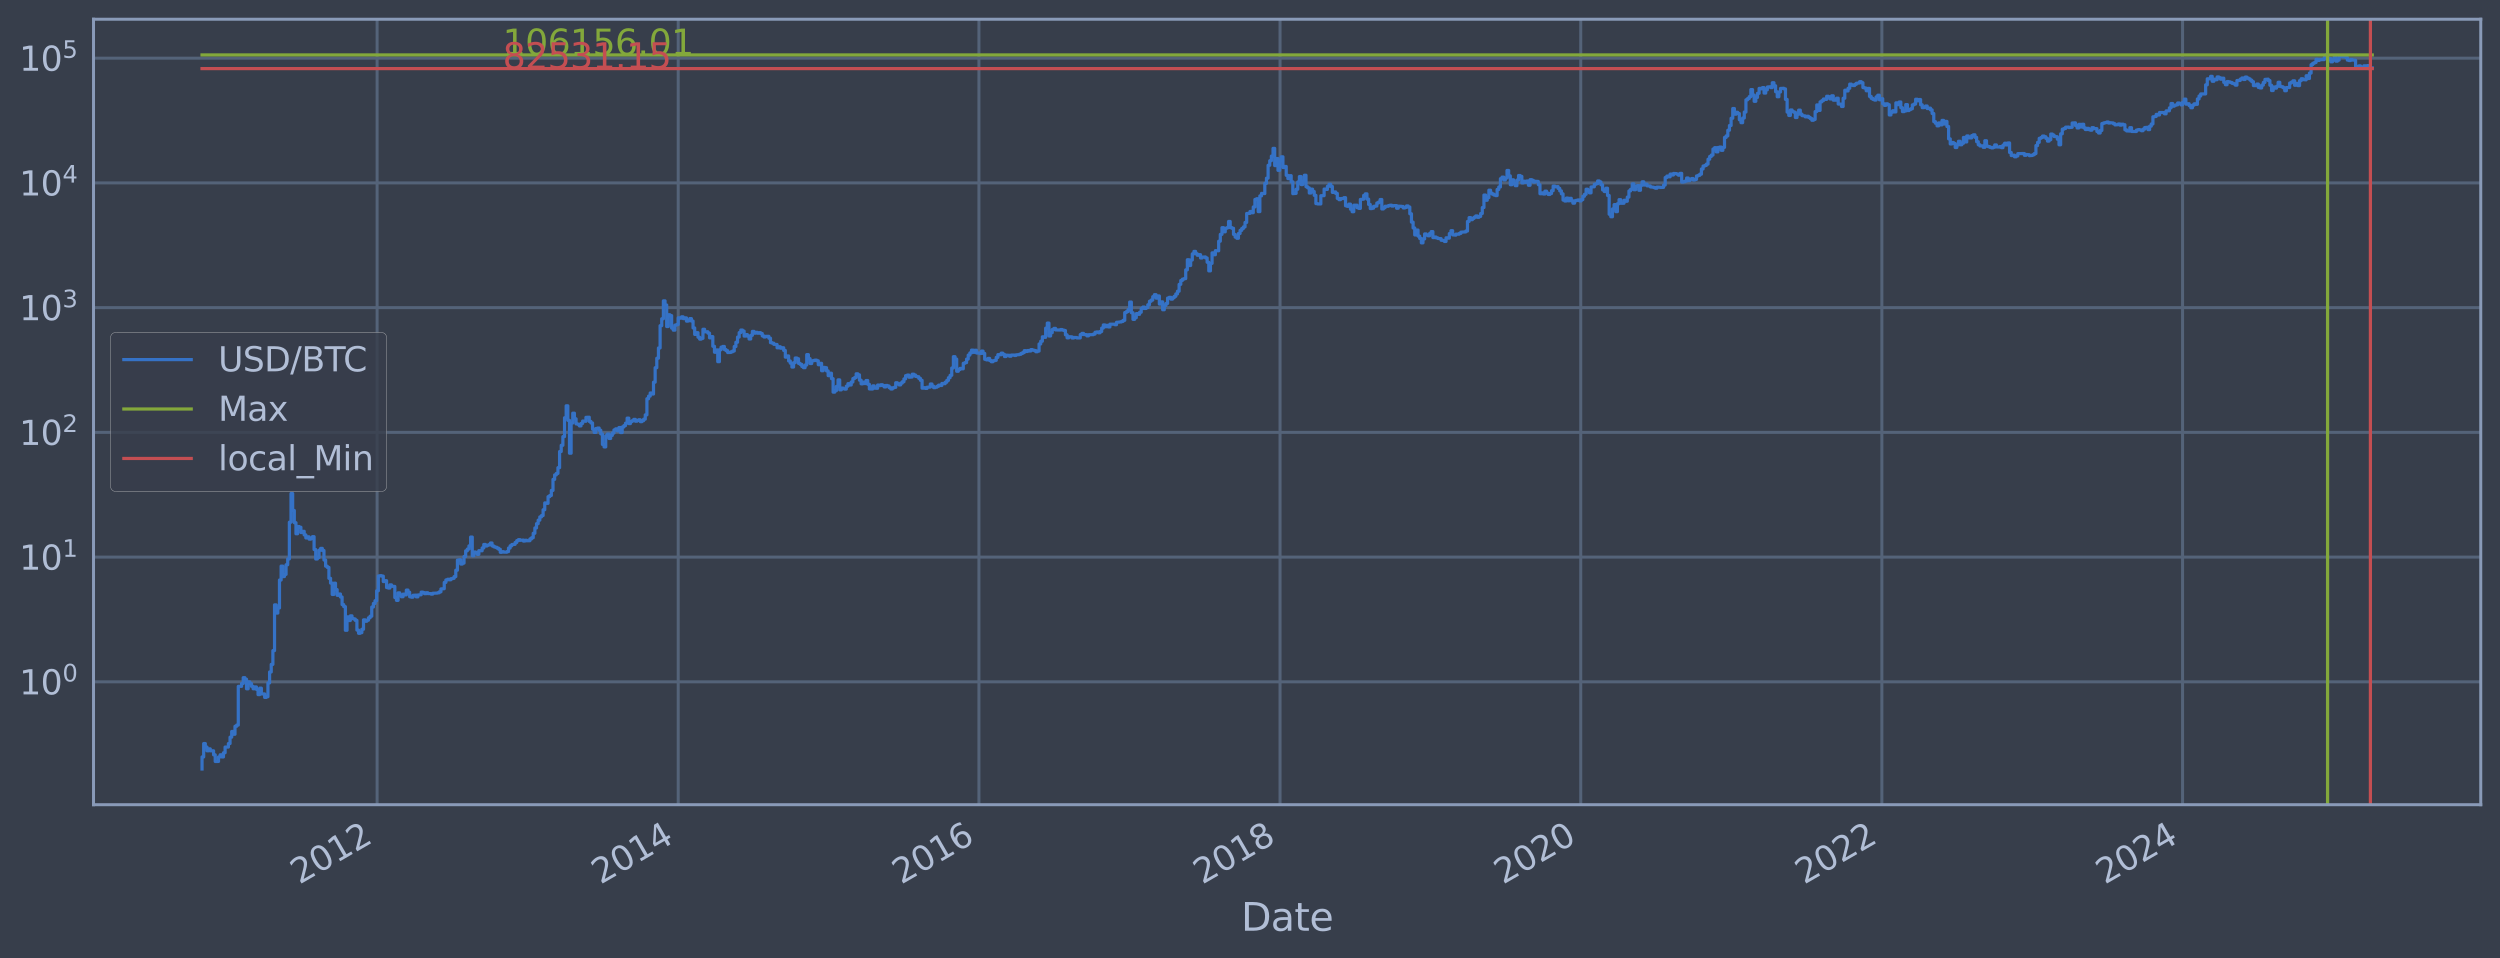 <?xml version="1.0" encoding="utf-8" standalone="no"?>
<!DOCTYPE svg PUBLIC "-//W3C//DTD SVG 1.1//EN"
  "http://www.w3.org/Graphics/SVG/1.1/DTD/svg11.dtd">
<svg xmlns:xlink="http://www.w3.org/1999/xlink" width="934.976pt" height="358.291pt" viewBox="0 0 934.976 358.291" xmlns="http://www.w3.org/2000/svg" version="1.1">
 <defs>
  <style type="text/css">*{stroke-linejoin: round; stroke-linecap: butt}</style>
 </defs>
 <g id="figure_1">
  <g id="patch_1">
   <path d="M 0 358.291 
L 934.976 358.291 
L 934.976 0 
L 0 0 
z
" style="fill: #373e4b"/>
  </g>
  <g id="axes_1">
   <g id="patch_2">
    <path d="M 34.976 300.96 
L 927.776 300.96 
L 927.776 7.2 
L 34.976 7.2 
z
" style="fill: #373e4b"/>
   </g>
   <g id="matplotlib.axis_1">
    <g id="xtick_1">
     <g id="line2d_1">
      <path d="M 141.032 300.96 
L 141.032 7.2 
" clip-path="url(#p904ec81467)" style="fill: none; stroke: #546379; stroke-width: 1.12; stroke-linecap: square"/>
     </g>
     <g id="line2d_2"/>
     <g id="text_1">
      <!-- 2012 -->
      <g style="fill: #b1bed6" transform="translate(111.951 330.885) rotate(-30) scale(0.126 -0.126)">
       <defs>
        <path id="DejaVuSans-32" d="M 1228 531 
L 3431 531 
L 3431 0 
L 469 0 
L 469 531 
Q 828 903 1448 1529 
Q 2069 2156 2228 2338 
Q 2531 2678 2651 2914 
Q 2772 3150 2772 3378 
Q 2772 3750 2511 3984 
Q 2250 4219 1831 4219 
Q 1534 4219 1204 4116 
Q 875 4013 500 3803 
L 500 4441 
Q 881 4594 1212 4672 
Q 1544 4750 1819 4750 
Q 2544 4750 2975 4387 
Q 3406 4025 3406 3419 
Q 3406 3131 3298 2873 
Q 3191 2616 2906 2266 
Q 2828 2175 2409 1742 
Q 1991 1309 1228 531 
z
" transform="scale(0.016)"/>
        <path id="DejaVuSans-30" d="M 2034 4250 
Q 1547 4250 1301 3770 
Q 1056 3291 1056 2328 
Q 1056 1369 1301 889 
Q 1547 409 2034 409 
Q 2525 409 2770 889 
Q 3016 1369 3016 2328 
Q 3016 3291 2770 3770 
Q 2525 4250 2034 4250 
z
M 2034 4750 
Q 2819 4750 3233 4129 
Q 3647 3509 3647 2328 
Q 3647 1150 3233 529 
Q 2819 -91 2034 -91 
Q 1250 -91 836 529 
Q 422 1150 422 2328 
Q 422 3509 836 4129 
Q 1250 4750 2034 4750 
z
" transform="scale(0.016)"/>
        <path id="DejaVuSans-31" d="M 794 531 
L 1825 531 
L 1825 4091 
L 703 3866 
L 703 4441 
L 1819 4666 
L 2450 4666 
L 2450 531 
L 3481 531 
L 3481 0 
L 794 0 
L 794 531 
z
" transform="scale(0.016)"/>
       </defs>
       <use xlink:href="#DejaVuSans-32"/>
       <use xlink:href="#DejaVuSans-30" transform="translate(63.623 0)"/>
       <use xlink:href="#DejaVuSans-31" transform="translate(127.246 0)"/>
       <use xlink:href="#DejaVuSans-32" transform="translate(190.869 0)"/>
      </g>
     </g>
    </g>
    <g id="xtick_2">
     <g id="line2d_3">
      <path d="M 253.647 300.96 
L 253.647 7.2 
" clip-path="url(#p904ec81467)" style="fill: none; stroke: #546379; stroke-width: 1.12; stroke-linecap: square"/>
     </g>
     <g id="line2d_4"/>
     <g id="text_2">
      <!-- 2014 -->
      <g style="fill: #b1bed6" transform="translate(224.566 330.885) rotate(-30) scale(0.126 -0.126)">
       <defs>
        <path id="DejaVuSans-34" d="M 2419 4116 
L 825 1625 
L 2419 1625 
L 2419 4116 
z
M 2253 4666 
L 3047 4666 
L 3047 1625 
L 3713 1625 
L 3713 1100 
L 3047 1100 
L 3047 0 
L 2419 0 
L 2419 1100 
L 313 1100 
L 313 1709 
L 2253 4666 
z
" transform="scale(0.016)"/>
       </defs>
       <use xlink:href="#DejaVuSans-32"/>
       <use xlink:href="#DejaVuSans-30" transform="translate(63.623 0)"/>
       <use xlink:href="#DejaVuSans-31" transform="translate(127.246 0)"/>
       <use xlink:href="#DejaVuSans-34" transform="translate(190.869 0)"/>
      </g>
     </g>
    </g>
    <g id="xtick_3">
     <g id="line2d_5">
      <path d="M 366.108 300.96 
L 366.108 7.2 
" clip-path="url(#p904ec81467)" style="fill: none; stroke: #546379; stroke-width: 1.12; stroke-linecap: square"/>
     </g>
     <g id="line2d_6"/>
     <g id="text_3">
      <!-- 2016 -->
      <g style="fill: #b1bed6" transform="translate(337.027 330.885) rotate(-30) scale(0.126 -0.126)">
       <defs>
        <path id="DejaVuSans-36" d="M 2113 2584 
Q 1688 2584 1439 2293 
Q 1191 2003 1191 1497 
Q 1191 994 1439 701 
Q 1688 409 2113 409 
Q 2538 409 2786 701 
Q 3034 994 3034 1497 
Q 3034 2003 2786 2293 
Q 2538 2584 2113 2584 
z
M 3366 4563 
L 3366 3988 
Q 3128 4100 2886 4159 
Q 2644 4219 2406 4219 
Q 1781 4219 1451 3797 
Q 1122 3375 1075 2522 
Q 1259 2794 1537 2939 
Q 1816 3084 2150 3084 
Q 2853 3084 3261 2657 
Q 3669 2231 3669 1497 
Q 3669 778 3244 343 
Q 2819 -91 2113 -91 
Q 1303 -91 875 529 
Q 447 1150 447 2328 
Q 447 3434 972 4092 
Q 1497 4750 2381 4750 
Q 2619 4750 2861 4703 
Q 3103 4656 3366 4563 
z
" transform="scale(0.016)"/>
       </defs>
       <use xlink:href="#DejaVuSans-32"/>
       <use xlink:href="#DejaVuSans-30" transform="translate(63.623 0)"/>
       <use xlink:href="#DejaVuSans-31" transform="translate(127.246 0)"/>
       <use xlink:href="#DejaVuSans-36" transform="translate(190.869 0)"/>
      </g>
     </g>
    </g>
    <g id="xtick_4">
     <g id="line2d_7">
      <path d="M 478.723 300.96 
L 478.723 7.2 
" clip-path="url(#p904ec81467)" style="fill: none; stroke: #546379; stroke-width: 1.12; stroke-linecap: square"/>
     </g>
     <g id="line2d_8"/>
     <g id="text_4">
      <!-- 2018 -->
      <g style="fill: #b1bed6" transform="translate(449.642 330.885) rotate(-30) scale(0.126 -0.126)">
       <defs>
        <path id="DejaVuSans-38" d="M 2034 2216 
Q 1584 2216 1326 1975 
Q 1069 1734 1069 1313 
Q 1069 891 1326 650 
Q 1584 409 2034 409 
Q 2484 409 2743 651 
Q 3003 894 3003 1313 
Q 3003 1734 2745 1975 
Q 2488 2216 2034 2216 
z
M 1403 2484 
Q 997 2584 770 2862 
Q 544 3141 544 3541 
Q 544 4100 942 4425 
Q 1341 4750 2034 4750 
Q 2731 4750 3128 4425 
Q 3525 4100 3525 3541 
Q 3525 3141 3298 2862 
Q 3072 2584 2669 2484 
Q 3125 2378 3379 2068 
Q 3634 1759 3634 1313 
Q 3634 634 3220 271 
Q 2806 -91 2034 -91 
Q 1263 -91 848 271 
Q 434 634 434 1313 
Q 434 1759 690 2068 
Q 947 2378 1403 2484 
z
M 1172 3481 
Q 1172 3119 1398 2916 
Q 1625 2713 2034 2713 
Q 2441 2713 2670 2916 
Q 2900 3119 2900 3481 
Q 2900 3844 2670 4047 
Q 2441 4250 2034 4250 
Q 1625 4250 1398 4047 
Q 1172 3844 1172 3481 
z
" transform="scale(0.016)"/>
       </defs>
       <use xlink:href="#DejaVuSans-32"/>
       <use xlink:href="#DejaVuSans-30" transform="translate(63.623 0)"/>
       <use xlink:href="#DejaVuSans-31" transform="translate(127.246 0)"/>
       <use xlink:href="#DejaVuSans-38" transform="translate(190.869 0)"/>
      </g>
     </g>
    </g>
    <g id="xtick_5">
     <g id="line2d_9">
      <path d="M 591.184 300.96 
L 591.184 7.2 
" clip-path="url(#p904ec81467)" style="fill: none; stroke: #546379; stroke-width: 1.12; stroke-linecap: square"/>
     </g>
     <g id="line2d_10"/>
     <g id="text_5">
      <!-- 2020 -->
      <g style="fill: #b1bed6" transform="translate(562.103 330.885) rotate(-30) scale(0.126 -0.126)">
       <use xlink:href="#DejaVuSans-32"/>
       <use xlink:href="#DejaVuSans-30" transform="translate(63.623 0)"/>
       <use xlink:href="#DejaVuSans-32" transform="translate(127.246 0)"/>
       <use xlink:href="#DejaVuSans-30" transform="translate(190.869 0)"/>
      </g>
     </g>
    </g>
    <g id="xtick_6">
     <g id="line2d_11">
      <path d="M 703.799 300.96 
L 703.799 7.2 
" clip-path="url(#p904ec81467)" style="fill: none; stroke: #546379; stroke-width: 1.12; stroke-linecap: square"/>
     </g>
     <g id="line2d_12"/>
     <g id="text_6">
      <!-- 2022 -->
      <g style="fill: #b1bed6" transform="translate(674.718 330.885) rotate(-30) scale(0.126 -0.126)">
       <use xlink:href="#DejaVuSans-32"/>
       <use xlink:href="#DejaVuSans-30" transform="translate(63.623 0)"/>
       <use xlink:href="#DejaVuSans-32" transform="translate(127.246 0)"/>
       <use xlink:href="#DejaVuSans-32" transform="translate(190.869 0)"/>
      </g>
     </g>
    </g>
    <g id="xtick_7">
     <g id="line2d_13">
      <path d="M 816.26 300.96 
L 816.26 7.2 
" clip-path="url(#p904ec81467)" style="fill: none; stroke: #546379; stroke-width: 1.12; stroke-linecap: square"/>
     </g>
     <g id="line2d_14"/>
     <g id="text_7">
      <!-- 2024 -->
      <g style="fill: #b1bed6" transform="translate(787.179 330.885) rotate(-30) scale(0.126 -0.126)">
       <use xlink:href="#DejaVuSans-32"/>
       <use xlink:href="#DejaVuSans-30" transform="translate(63.623 0)"/>
       <use xlink:href="#DejaVuSans-32" transform="translate(127.246 0)"/>
       <use xlink:href="#DejaVuSans-34" transform="translate(190.869 0)"/>
      </g>
     </g>
    </g>
    <g id="text_8">
     <!-- Date -->
     <g style="fill: #b1bed6" transform="translate(464.167 348.096) scale(0.144 -0.144)">
      <defs>
       <path id="DejaVuSans-44" d="M 1259 4147 
L 1259 519 
L 2022 519 
Q 2988 519 3436 956 
Q 3884 1394 3884 2338 
Q 3884 3275 3436 3711 
Q 2988 4147 2022 4147 
L 1259 4147 
z
M 628 4666 
L 1925 4666 
Q 3281 4666 3915 4102 
Q 4550 3538 4550 2338 
Q 4550 1131 3912 565 
Q 3275 0 1925 0 
L 628 0 
L 628 4666 
z
" transform="scale(0.016)"/>
       <path id="DejaVuSans-61" d="M 2194 1759 
Q 1497 1759 1228 1600 
Q 959 1441 959 1056 
Q 959 750 1161 570 
Q 1363 391 1709 391 
Q 2188 391 2477 730 
Q 2766 1069 2766 1631 
L 2766 1759 
L 2194 1759 
z
M 3341 1997 
L 3341 0 
L 2766 0 
L 2766 531 
Q 2569 213 2275 61 
Q 1981 -91 1556 -91 
Q 1019 -91 701 211 
Q 384 513 384 1019 
Q 384 1609 779 1909 
Q 1175 2209 1959 2209 
L 2766 2209 
L 2766 2266 
Q 2766 2663 2505 2880 
Q 2244 3097 1772 3097 
Q 1472 3097 1187 3025 
Q 903 2953 641 2809 
L 641 3341 
Q 956 3463 1253 3523 
Q 1550 3584 1831 3584 
Q 2591 3584 2966 3190 
Q 3341 2797 3341 1997 
z
" transform="scale(0.016)"/>
       <path id="DejaVuSans-74" d="M 1172 4494 
L 1172 3500 
L 2356 3500 
L 2356 3053 
L 1172 3053 
L 1172 1153 
Q 1172 725 1289 603 
Q 1406 481 1766 481 
L 2356 481 
L 2356 0 
L 1766 0 
Q 1100 0 847 248 
Q 594 497 594 1153 
L 594 3053 
L 172 3053 
L 172 3500 
L 594 3500 
L 594 4494 
L 1172 4494 
z
" transform="scale(0.016)"/>
       <path id="DejaVuSans-65" d="M 3597 1894 
L 3597 1613 
L 953 1613 
Q 991 1019 1311 708 
Q 1631 397 2203 397 
Q 2534 397 2845 478 
Q 3156 559 3463 722 
L 3463 178 
Q 3153 47 2828 -22 
Q 2503 -91 2169 -91 
Q 1331 -91 842 396 
Q 353 884 353 1716 
Q 353 2575 817 3079 
Q 1281 3584 2069 3584 
Q 2775 3584 3186 3129 
Q 3597 2675 3597 1894 
z
M 3022 2063 
Q 3016 2534 2758 2815 
Q 2500 3097 2075 3097 
Q 1594 3097 1305 2825 
Q 1016 2553 972 2059 
L 3022 2063 
z
" transform="scale(0.016)"/>
      </defs>
      <use xlink:href="#DejaVuSans-44"/>
      <use xlink:href="#DejaVuSans-61" transform="translate(77.002 0)"/>
      <use xlink:href="#DejaVuSans-74" transform="translate(138.281 0)"/>
      <use xlink:href="#DejaVuSans-65" transform="translate(177.49 0)"/>
     </g>
    </g>
   </g>
   <g id="matplotlib.axis_2">
    <g id="ytick_1">
     <g id="line2d_15">
      <path d="M 34.976 255.002 
L 927.776 255.002 
" clip-path="url(#p904ec81467)" style="fill: none; stroke: #546379; stroke-width: 1.12; stroke-linecap: square"/>
     </g>
     <g id="line2d_16"/>
     <g id="text_9">
      <!-- $\mathdefault{10^{0}}$ -->
      <g style="fill: #b1bed6" transform="translate(7.2 259.789) scale(0.126 -0.126)">
       <use xlink:href="#DejaVuSans-31" transform="translate(0 0.766)"/>
       <use xlink:href="#DejaVuSans-30" transform="translate(63.623 0.766)"/>
       <use xlink:href="#DejaVuSans-30" transform="translate(128.203 39.047) scale(0.7)"/>
      </g>
     </g>
    </g>
    <g id="ytick_2">
     <g id="line2d_17">
      <path d="M 34.976 208.354 
L 927.776 208.354 
" clip-path="url(#p904ec81467)" style="fill: none; stroke: #546379; stroke-width: 1.12; stroke-linecap: square"/>
     </g>
     <g id="line2d_18"/>
     <g id="text_10">
      <!-- $\mathdefault{10^{1}}$ -->
      <g style="fill: #b1bed6" transform="translate(7.2 213.141) scale(0.126 -0.126)">
       <use xlink:href="#DejaVuSans-31" transform="translate(0 0.684)"/>
       <use xlink:href="#DejaVuSans-30" transform="translate(63.623 0.684)"/>
       <use xlink:href="#DejaVuSans-31" transform="translate(128.203 38.966) scale(0.7)"/>
      </g>
     </g>
    </g>
    <g id="ytick_3">
     <g id="line2d_19">
      <path d="M 34.976 161.706 
L 927.776 161.706 
" clip-path="url(#p904ec81467)" style="fill: none; stroke: #546379; stroke-width: 1.12; stroke-linecap: square"/>
     </g>
     <g id="line2d_20"/>
     <g id="text_11">
      <!-- $\mathdefault{10^{2}}$ -->
      <g style="fill: #b1bed6" transform="translate(7.2 166.493) scale(0.126 -0.126)">
       <use xlink:href="#DejaVuSans-31" transform="translate(0 0.766)"/>
       <use xlink:href="#DejaVuSans-30" transform="translate(63.623 0.766)"/>
       <use xlink:href="#DejaVuSans-32" transform="translate(128.203 39.047) scale(0.7)"/>
      </g>
     </g>
    </g>
    <g id="ytick_4">
     <g id="line2d_21">
      <path d="M 34.976 115.059 
L 927.776 115.059 
" clip-path="url(#p904ec81467)" style="fill: none; stroke: #546379; stroke-width: 1.12; stroke-linecap: square"/>
     </g>
     <g id="line2d_22"/>
     <g id="text_12">
      <!-- $\mathdefault{10^{3}}$ -->
      <g style="fill: #b1bed6" transform="translate(7.2 119.846) scale(0.126 -0.126)">
       <defs>
        <path id="DejaVuSans-33" d="M 2597 2516 
Q 3050 2419 3304 2112 
Q 3559 1806 3559 1356 
Q 3559 666 3084 287 
Q 2609 -91 1734 -91 
Q 1441 -91 1130 -33 
Q 819 25 488 141 
L 488 750 
Q 750 597 1062 519 
Q 1375 441 1716 441 
Q 2309 441 2620 675 
Q 2931 909 2931 1356 
Q 2931 1769 2642 2001 
Q 2353 2234 1838 2234 
L 1294 2234 
L 1294 2753 
L 1863 2753 
Q 2328 2753 2575 2939 
Q 2822 3125 2822 3475 
Q 2822 3834 2567 4026 
Q 2313 4219 1838 4219 
Q 1578 4219 1281 4162 
Q 984 4106 628 3988 
L 628 4550 
Q 988 4650 1302 4700 
Q 1616 4750 1894 4750 
Q 2613 4750 3031 4423 
Q 3450 4097 3450 3541 
Q 3450 3153 3228 2886 
Q 3006 2619 2597 2516 
z
" transform="scale(0.016)"/>
       </defs>
       <use xlink:href="#DejaVuSans-31" transform="translate(0 0.766)"/>
       <use xlink:href="#DejaVuSans-30" transform="translate(63.623 0.766)"/>
       <use xlink:href="#DejaVuSans-33" transform="translate(128.203 39.047) scale(0.7)"/>
      </g>
     </g>
    </g>
    <g id="ytick_5">
     <g id="line2d_23">
      <path d="M 34.976 68.411 
L 927.776 68.411 
" clip-path="url(#p904ec81467)" style="fill: none; stroke: #546379; stroke-width: 1.12; stroke-linecap: square"/>
     </g>
     <g id="line2d_24"/>
     <g id="text_13">
      <!-- $\mathdefault{10^{4}}$ -->
      <g style="fill: #b1bed6" transform="translate(7.2 73.198) scale(0.126 -0.126)">
       <use xlink:href="#DejaVuSans-31" transform="translate(0 0.684)"/>
       <use xlink:href="#DejaVuSans-30" transform="translate(63.623 0.684)"/>
       <use xlink:href="#DejaVuSans-34" transform="translate(128.203 38.966) scale(0.7)"/>
      </g>
     </g>
    </g>
    <g id="ytick_6">
     <g id="line2d_25">
      <path d="M 34.976 21.763 
L 927.776 21.763 
" clip-path="url(#p904ec81467)" style="fill: none; stroke: #546379; stroke-width: 1.12; stroke-linecap: square"/>
     </g>
     <g id="line2d_26"/>
     <g id="text_14">
      <!-- $\mathdefault{10^{5}}$ -->
      <g style="fill: #b1bed6" transform="translate(7.2 26.55) scale(0.126 -0.126)">
       <defs>
        <path id="DejaVuSans-35" d="M 691 4666 
L 3169 4666 
L 3169 4134 
L 1269 4134 
L 1269 2991 
Q 1406 3038 1543 3061 
Q 1681 3084 1819 3084 
Q 2600 3084 3056 2656 
Q 3513 2228 3513 1497 
Q 3513 744 3044 326 
Q 2575 -91 1722 -91 
Q 1428 -91 1123 -41 
Q 819 9 494 109 
L 494 744 
Q 775 591 1075 516 
Q 1375 441 1709 441 
Q 2250 441 2565 725 
Q 2881 1009 2881 1497 
Q 2881 1984 2565 2268 
Q 2250 2553 1709 2553 
Q 1456 2553 1204 2497 
Q 953 2441 691 2322 
L 691 4666 
z
" transform="scale(0.016)"/>
       </defs>
       <use xlink:href="#DejaVuSans-31" transform="translate(0 0.684)"/>
       <use xlink:href="#DejaVuSans-30" transform="translate(63.623 0.684)"/>
       <use xlink:href="#DejaVuSans-35" transform="translate(128.203 38.966) scale(0.7)"/>
      </g>
     </g>
    </g>
    <g id="ytick_7">
     <g id="line2d_27"/>
    </g>
    <g id="ytick_8">
     <g id="line2d_28"/>
    </g>
    <g id="ytick_9">
     <g id="line2d_29"/>
    </g>
    <g id="ytick_10">
     <g id="line2d_30"/>
    </g>
    <g id="ytick_11">
     <g id="line2d_31"/>
    </g>
    <g id="ytick_12">
     <g id="line2d_32"/>
    </g>
    <g id="ytick_13">
     <g id="line2d_33"/>
    </g>
    <g id="ytick_14">
     <g id="line2d_34"/>
    </g>
    <g id="ytick_15">
     <g id="line2d_35"/>
    </g>
    <g id="ytick_16">
     <g id="line2d_36"/>
    </g>
    <g id="ytick_17">
     <g id="line2d_37"/>
    </g>
    <g id="ytick_18">
     <g id="line2d_38"/>
    </g>
    <g id="ytick_19">
     <g id="line2d_39"/>
    </g>
    <g id="ytick_20">
     <g id="line2d_40"/>
    </g>
    <g id="ytick_21">
     <g id="line2d_41"/>
    </g>
    <g id="ytick_22">
     <g id="line2d_42"/>
    </g>
    <g id="ytick_23">
     <g id="line2d_43"/>
    </g>
    <g id="ytick_24">
     <g id="line2d_44"/>
    </g>
    <g id="ytick_25">
     <g id="line2d_45"/>
    </g>
    <g id="ytick_26">
     <g id="line2d_46"/>
    </g>
    <g id="ytick_27">
     <g id="line2d_47"/>
    </g>
    <g id="ytick_28">
     <g id="line2d_48"/>
    </g>
    <g id="ytick_29">
     <g id="line2d_49"/>
    </g>
    <g id="ytick_30">
     <g id="line2d_50"/>
    </g>
    <g id="ytick_31">
     <g id="line2d_51"/>
    </g>
    <g id="ytick_32">
     <g id="line2d_52"/>
    </g>
    <g id="ytick_33">
     <g id="line2d_53"/>
    </g>
    <g id="ytick_34">
     <g id="line2d_54"/>
    </g>
    <g id="ytick_35">
     <g id="line2d_55"/>
    </g>
    <g id="ytick_36">
     <g id="line2d_56"/>
    </g>
    <g id="ytick_37">
     <g id="line2d_57"/>
    </g>
    <g id="ytick_38">
     <g id="line2d_58"/>
    </g>
    <g id="ytick_39">
     <g id="line2d_59"/>
    </g>
    <g id="ytick_40">
     <g id="line2d_60"/>
    </g>
    <g id="ytick_41">
     <g id="line2d_61"/>
    </g>
    <g id="ytick_42">
     <g id="line2d_62"/>
    </g>
    <g id="ytick_43">
     <g id="line2d_63"/>
    </g>
    <g id="ytick_44">
     <g id="line2d_64"/>
    </g>
    <g id="ytick_45">
     <g id="line2d_65"/>
    </g>
    <g id="ytick_46">
     <g id="line2d_66"/>
    </g>
    <g id="ytick_47">
     <g id="line2d_67"/>
    </g>
    <g id="ytick_48">
     <g id="line2d_68"/>
    </g>
    <g id="ytick_49">
     <g id="line2d_69"/>
    </g>
    <g id="ytick_50">
     <g id="line2d_70"/>
    </g>
    <g id="ytick_51">
     <g id="line2d_71"/>
    </g>
    <g id="ytick_52">
     <g id="line2d_72"/>
    </g>
    <g id="ytick_53">
     <g id="line2d_73"/>
    </g>
    <g id="ytick_54">
     <g id="line2d_74"/>
    </g>
    <g id="ytick_55">
     <g id="line2d_75"/>
    </g>
   </g>
   <g id="line2d_76">
    <path d="M 75.558 287.607 
L 75.558 283.087 
L 76.174 283.087 
L 76.174 278.086 
L 76.79 278.086 
L 76.79 279.393 
L 77.406 279.393 
L 77.406 280.791 
L 78.023 280.791 
L 78.023 280.08 
L 78.639 280.08 
L 78.639 280.791 
L 79.871 280.791 
L 79.871 282.292 
L 80.488 282.292 
L 80.488 284.776 
L 81.72 284.776 
L 81.72 283.087 
L 82.336 283.087 
L 82.336 282.292 
L 82.953 282.292 
L 82.953 283.087 
L 83.569 283.087 
L 83.569 281.527 
L 84.185 281.527 
L 84.185 279.393 
L 85.417 279.393 
L 85.417 278.086 
L 86.034 278.086 
L 86.034 275.699 
L 86.65 275.699 
L 86.65 273.565 
L 87.266 273.565 
L 87.266 274.604 
L 87.882 274.604 
L 87.882 271.634 
L 88.499 271.634 
L 88.499 271.179 
L 89.115 271.179 
L 89.115 256.691 
L 90.347 256.691 
L 90.347 255.619 
L 90.963 255.619 
L 90.963 253.443 
L 91.58 253.443 
L 91.58 254.013 
L 92.196 254.013 
L 92.196 257.592 
L 92.812 257.592 
L 92.812 255.002 
L 93.428 255.002 
L 93.428 255.619 
L 94.045 255.619 
L 94.045 256.691 
L 94.661 256.691 
L 94.661 257.592 
L 95.277 257.592 
L 95.277 256.913 
L 95.893 256.913 
L 95.893 257.823 
L 96.509 257.823 
L 96.509 259.777 
L 97.126 259.777 
L 97.126 257.363 
L 97.742 257.363 
L 97.742 259.523 
L 98.974 259.523 
L 98.974 260.83 
L 99.591 260.83 
L 99.591 260.562 
L 100.207 260.562 
L 100.207 255.411 
L 100.823 255.411 
L 100.823 251.308 
L 101.439 251.308 
L 101.439 248.477 
L 102.055 248.477 
L 102.055 243.32 
L 102.672 243.32 
L 102.672 226.22 
L 103.288 226.22 
L 103.288 229.278 
L 103.904 229.278 
L 103.904 227.378 
L 104.52 227.378 
L 104.52 216.926 
L 105.137 216.926 
L 105.137 211.718 
L 105.753 211.718 
L 105.753 215.638 
L 106.369 215.638 
L 106.369 214.813 
L 106.985 214.813 
L 106.985 211.222 
L 107.601 211.222 
L 107.601 209.034 
L 108.218 209.034 
L 108.218 195.298 
L 108.834 195.298 
L 108.834 184.576 
L 109.45 184.576 
L 109.45 190.907 
L 110.066 190.907 
L 110.066 195.49 
L 110.683 195.49 
L 110.683 199.62 
L 111.299 199.62 
L 111.299 196.925 
L 111.915 196.925 
L 111.915 197.191 
L 112.531 197.191 
L 112.531 199.164 
L 113.148 199.164 
L 113.148 198.706 
L 113.764 198.706 
L 113.764 200.046 
L 114.38 200.046 
L 114.38 201.179 
L 114.996 201.179 
L 114.996 200.771 
L 115.612 200.771 
L 115.612 201.639 
L 116.229 201.639 
L 116.229 201.393 
L 116.845 201.393 
L 116.845 200.715 
L 117.461 200.715 
L 117.461 205.523 
L 118.077 205.523 
L 118.077 209.055 
L 118.694 209.055 
L 118.694 208.496 
L 119.31 208.496 
L 119.31 205.771 
L 119.926 205.771 
L 119.926 205.087 
L 120.542 205.087 
L 120.542 205.878 
L 121.158 205.878 
L 121.158 209.436 
L 121.775 209.436 
L 121.775 211.742 
L 122.391 211.742 
L 122.391 212.202 
L 123.007 212.202 
L 123.007 216.287 
L 123.623 216.287 
L 123.623 218.071 
L 124.24 218.071 
L 124.24 222.316 
L 124.856 222.316 
L 124.856 218.104 
L 125.472 218.104 
L 125.472 220.502 
L 126.088 220.502 
L 126.088 222.641 
L 126.704 222.641 
L 126.704 222.155 
L 127.321 222.155 
L 127.321 223.266 
L 127.937 223.266 
L 127.937 226.123 
L 128.553 226.123 
L 128.553 226.867 
L 129.169 226.867 
L 129.169 235.722 
L 129.786 235.722 
L 129.786 230.692 
L 130.402 230.692 
L 130.402 232.081 
L 131.018 232.081 
L 131.018 230.329 
L 131.634 230.329 
L 131.634 231.312 
L 132.25 231.312 
L 132.25 231.501 
L 132.867 231.501 
L 132.867 232.016 
L 133.483 232.016 
L 133.483 235.644 
L 134.099 235.644 
L 134.099 236.848 
L 134.715 236.848 
L 134.715 236.602 
L 135.332 236.602 
L 135.332 235.335 
L 135.948 235.335 
L 135.948 231.821 
L 136.564 231.821 
L 136.564 232.344 
L 137.18 232.344 
L 137.18 231.951 
L 137.796 231.951 
L 137.796 231.061 
L 138.413 231.061 
L 138.413 230.449 
L 139.029 230.449 
L 139.029 227.019 
L 139.645 227.019 
L 139.645 225.689 
L 140.261 225.689 
L 140.261 224.666 
L 140.878 224.666 
L 140.878 220.95 
L 141.494 220.95 
L 141.494 215.407 
L 142.11 215.407 
L 142.11 215.293 
L 142.726 215.293 
L 142.726 215.464 
L 143.343 215.464 
L 143.343 217.491 
L 143.959 217.491 
L 143.959 217.175 
L 144.575 217.175 
L 144.575 219.742 
L 145.191 219.742 
L 145.191 219.92 
L 145.807 219.92 
L 145.807 218.737 
L 146.424 218.737 
L 146.424 219.25 
L 147.656 219.32 
L 147.656 223.478 
L 148.272 223.478 
L 148.272 224.531 
L 148.889 224.531 
L 148.889 221.719 
L 149.505 221.719 
L 149.505 222.478 
L 150.121 222.478 
L 150.121 223.181 
L 150.737 223.181 
L 150.737 222.195 
L 151.353 222.195 
L 151.353 222.478 
L 151.97 222.478 
L 151.97 220.688 
L 152.586 220.688 
L 152.586 221.485 
L 153.202 221.485 
L 153.202 223.181 
L 153.818 223.181 
L 153.818 223.351 
L 154.435 223.351 
L 154.435 222.641 
L 155.667 222.559 
L 155.667 223.223 
L 156.283 223.223 
L 156.283 222.518 
L 157.516 222.437 
L 157.516 221.447 
L 158.132 221.447 
L 158.132 221.641 
L 158.748 221.641 
L 158.748 222.035 
L 159.364 222.035 
L 159.364 221.68 
L 159.981 221.68 
L 159.981 221.995 
L 161.213 221.995 
L 161.213 222.195 
L 161.829 222.195 
L 161.829 221.876 
L 163.678 221.798 
L 163.678 221.68 
L 164.294 221.68 
L 164.294 221.331 
L 164.91 221.331 
L 164.91 220.246 
L 166.143 220.173 
L 166.143 217.811 
L 166.759 217.811 
L 166.759 216.895 
L 167.375 216.895 
L 167.375 216.65 
L 167.991 216.65 
L 167.991 216.833 
L 168.608 216.833 
L 168.608 216.437 
L 169.224 216.437 
L 169.224 216.287 
L 169.84 216.287 
L 169.84 215.638 
L 170.456 215.638 
L 170.456 213.258 
L 171.073 213.258 
L 171.073 209.457 
L 171.689 209.457 
L 171.689 209.329 
L 172.305 209.329 
L 172.305 210.944 
L 172.921 210.944 
L 172.921 210.601 
L 173.537 210.601 
L 173.537 208.112 
L 174.154 208.112 
L 174.154 206.004 
L 174.77 206.004 
L 174.77 205.347 
L 175.386 205.347 
L 175.386 204.16 
L 176.002 204.16 
L 176.002 200.855 
L 176.619 200.855 
L 176.619 207.834 
L 177.235 207.834 
L 177.235 206.442 
L 177.851 206.442 
L 177.851 206.59 
L 178.467 206.59 
L 178.467 207.327 
L 179.084 207.327 
L 179.084 205.932 
L 180.316 205.986 
L 180.316 204.932 
L 180.932 204.932 
L 180.932 203.624 
L 181.548 203.624 
L 181.548 204.193 
L 182.165 204.193 
L 182.165 203.898 
L 182.781 203.898 
L 182.781 203.704 
L 183.397 203.704 
L 183.397 203.086 
L 184.013 203.086 
L 184.013 204.16 
L 184.63 204.16 
L 184.63 204.492 
L 185.246 204.492 
L 185.246 204.694 
L 185.862 204.694 
L 185.862 205.001 
L 186.478 205.001 
L 186.478 205.417 
L 187.094 205.417 
L 187.094 206.553 
L 187.711 206.553 
L 187.711 206.313 
L 188.327 206.313 
L 188.327 206.479 
L 189.559 206.516 
L 189.559 206.295 
L 190.176 206.295 
L 190.176 204.967 
L 190.792 204.967 
L 190.792 204.127 
L 191.408 204.127 
L 191.408 203.64 
L 192.64 203.576 
L 192.64 202.899 
L 193.257 202.899 
L 193.257 202.199 
L 193.873 202.199 
L 193.873 201.829 
L 194.489 201.829 
L 194.489 202.08 
L 195.722 201.976 
L 195.722 202.349 
L 196.338 202.349 
L 196.338 202.05 
L 196.954 202.05 
L 196.954 202.244 
L 198.186 202.214 
L 198.186 201.552 
L 198.803 201.552 
L 198.803 201.094 
L 199.419 201.094 
L 199.419 199.436 
L 200.035 199.436 
L 200.035 197.45 
L 200.651 197.45 
L 200.651 195.847 
L 201.268 195.847 
L 201.268 194.536 
L 201.884 194.536 
L 201.884 193.323 
L 202.5 193.323 
L 202.5 192.818 
L 203.116 192.818 
L 203.116 190.643 
L 203.732 190.643 
L 203.732 188.082 
L 204.349 188.082 
L 204.349 188.247 
L 204.965 188.247 
L 204.965 185.749 
L 205.581 185.749 
L 205.581 185.303 
L 206.197 185.303 
L 206.197 183.413 
L 206.814 183.413 
L 206.814 179.281 
L 207.43 179.281 
L 207.43 177.615 
L 208.046 177.615 
L 208.046 177.063 
L 208.662 177.063 
L 208.662 174.907 
L 209.279 174.907 
L 209.279 168.86 
L 209.895 168.86 
L 209.895 166.536 
L 210.511 166.536 
L 210.511 163.286 
L 211.127 163.286 
L 211.127 156.236 
L 211.743 156.236 
L 211.743 151.771 
L 212.36 151.771 
L 212.36 157.202 
L 212.976 157.202 
L 212.976 169.49 
L 213.592 169.49 
L 213.592 158.196 
L 214.208 158.196 
L 214.208 154.531 
L 214.825 154.531 
L 214.825 156.626 
L 215.441 156.626 
L 215.441 158.526 
L 216.057 158.526 
L 216.057 158.703 
L 216.673 158.703 
L 216.673 159.286 
L 217.289 159.286 
L 217.289 158.355 
L 217.906 158.355 
L 217.906 157.46 
L 219.138 157.562 
L 219.138 156.083 
L 220.371 156.036 
L 220.371 157.608 
L 220.987 157.608 
L 220.987 158.187 
L 221.603 158.187 
L 221.603 160.507 
L 222.219 160.507 
L 222.219 161.71 
L 222.835 161.71 
L 222.835 160.262 
L 223.452 160.262 
L 223.452 160.082 
L 224.068 160.082 
L 224.068 160.912 
L 224.684 160.912 
L 224.684 162.271 
L 225.3 162.271 
L 225.3 166.217 
L 225.917 166.217 
L 225.917 167.136 
L 226.533 167.136 
L 226.533 162.962 
L 227.149 162.962 
L 227.149 162.313 
L 227.765 162.313 
L 227.765 163.979 
L 228.381 163.979 
L 228.381 162.85 
L 228.998 162.85 
L 228.998 161.971 
L 229.614 161.971 
L 229.614 160.791 
L 230.23 160.791 
L 230.23 160.389 
L 230.846 160.389 
L 230.846 161.147 
L 231.463 161.147 
L 231.463 159.896 
L 232.079 159.896 
L 232.079 161.765 
L 232.695 161.765 
L 232.695 159.696 
L 233.311 159.696 
L 233.311 159.18 
L 233.927 159.18 
L 233.927 158.268 
L 234.544 158.268 
L 234.544 156.377 
L 235.16 156.377 
L 235.16 158.42 
L 235.776 158.42 
L 235.776 157.675 
L 236.392 157.675 
L 236.392 157.34 
L 237.009 157.34 
L 237.009 156.845 
L 237.625 156.845 
L 237.625 157.524 
L 238.241 157.524 
L 238.241 157.242 
L 238.857 157.242 
L 238.857 156.984 
L 239.474 156.984 
L 239.474 157.688 
L 240.09 157.688 
L 240.09 157.329 
L 240.706 157.329 
L 240.706 156.77 
L 241.322 156.77 
L 241.322 155.153 
L 241.938 155.153 
L 241.938 149.121 
L 242.555 149.121 
L 242.555 148.143 
L 243.171 148.143 
L 243.171 146.977 
L 243.787 146.977 
L 243.787 147.362 
L 244.403 147.362 
L 244.403 142.934 
L 245.02 142.934 
L 245.02 137.519 
L 245.636 137.519 
L 245.636 133.979 
L 246.252 133.979 
L 246.252 130.14 
L 246.868 130.14 
L 246.868 121.805 
L 247.484 121.805 
L 247.484 119.214 
L 248.101 119.214 
L 248.101 112.512 
L 248.717 112.512 
L 248.717 114.066 
L 249.333 114.066 
L 249.333 122.114 
L 249.949 122.114 
L 249.949 117.72 
L 250.566 117.72 
L 250.566 118.044 
L 251.182 118.044 
L 251.182 122.714 
L 251.798 122.714 
L 251.798 123.477 
L 252.414 123.477 
L 252.414 121.602 
L 253.03 121.602 
L 253.03 121.379 
L 253.647 121.379 
L 253.647 118.864 
L 254.263 118.864 
L 254.263 118.998 
L 254.879 118.998 
L 254.879 118.494 
L 255.495 118.494 
L 255.495 119.149 
L 256.112 119.149 
L 256.112 118.887 
L 256.728 118.887 
L 256.728 120.092 
L 257.344 120.092 
L 257.344 119.947 
L 257.96 119.947 
L 257.96 119.151 
L 258.576 119.151 
L 258.576 120.066 
L 259.193 120.066 
L 259.193 122.653 
L 259.809 122.653 
L 259.809 125.072 
L 260.425 125.072 
L 260.425 124.42 
L 261.041 124.42 
L 261.041 126.112 
L 261.658 126.112 
L 261.658 126.822 
L 262.274 126.822 
L 262.274 126.536 
L 262.89 126.536 
L 262.89 123.151 
L 263.506 123.151 
L 263.506 124.103 
L 264.739 124.068 
L 264.739 124.59 
L 265.355 124.59 
L 265.355 126.344 
L 265.971 126.344 
L 265.971 125.893 
L 266.587 125.893 
L 266.587 129.51 
L 267.204 129.51 
L 267.204 131.731 
L 267.82 131.731 
L 267.82 130.878 
L 268.436 130.878 
L 268.436 135.256 
L 269.052 135.256 
L 269.052 130.806 
L 269.669 130.806 
L 269.669 129.839 
L 270.285 129.839 
L 270.285 129.571 
L 270.901 129.571 
L 270.901 130.725 
L 271.517 130.725 
L 271.517 131.144 
L 272.133 131.144 
L 272.133 131.841 
L 273.366 131.801 
L 273.366 131.578 
L 273.982 131.578 
L 273.982 131.275 
L 274.598 131.275 
L 274.598 129.588 
L 275.215 129.588 
L 275.215 128.001 
L 275.831 128.001 
L 275.831 126.059 
L 276.447 126.059 
L 276.447 124.396 
L 277.063 124.396 
L 277.063 123.431 
L 277.679 123.431 
L 277.679 123.823 
L 278.296 123.823 
L 278.296 125.695 
L 278.912 125.695 
L 278.912 125.139 
L 279.528 125.139 
L 279.528 125.715 
L 280.144 125.715 
L 280.144 126.778 
L 280.761 126.778 
L 280.761 125.408 
L 281.377 125.408 
L 281.377 123.931 
L 281.993 123.931 
L 281.993 124.601 
L 282.609 124.601 
L 282.609 124.291 
L 283.225 124.291 
L 283.225 124.61 
L 283.842 124.61 
L 283.842 124.419 
L 284.458 124.419 
L 284.458 124.729 
L 285.074 124.729 
L 285.074 125.622 
L 285.69 125.622 
L 285.69 126.023 
L 286.307 126.023 
L 286.307 125.799 
L 287.539 125.783 
L 287.539 126.482 
L 288.155 126.482 
L 288.155 128.156 
L 288.771 128.156 
L 288.771 128.352 
L 289.388 128.352 
L 289.388 128.778 
L 290.62 128.835 
L 290.62 130.082 
L 291.236 130.082 
L 291.236 129.68 
L 291.853 129.68 
L 291.853 130.211 
L 292.469 130.211 
L 292.469 130.058 
L 293.085 130.058 
L 293.085 131.061 
L 293.701 131.061 
L 293.701 133.563 
L 294.317 133.563 
L 294.317 133.112 
L 294.934 133.112 
L 294.934 134.99 
L 295.55 134.99 
L 295.55 135.818 
L 296.166 135.818 
L 296.166 137.271 
L 296.782 137.271 
L 296.782 135.647 
L 297.399 135.647 
L 297.399 133.885 
L 298.015 133.885 
L 298.015 134.164 
L 298.631 134.164 
L 298.631 135.914 
L 299.247 135.914 
L 299.247 136.275 
L 299.864 136.275 
L 299.864 137.046 
L 300.48 137.046 
L 300.48 137.505 
L 301.096 137.505 
L 301.096 136.505 
L 301.712 136.505 
L 301.712 132.624 
L 302.328 132.624 
L 302.328 134.141 
L 302.945 134.141 
L 302.945 135.956 
L 303.561 135.956 
L 303.561 134.952 
L 304.177 134.952 
L 304.177 134.822 
L 304.793 134.822 
L 304.793 134.681 
L 305.41 134.681 
L 305.41 134.926 
L 306.026 134.926 
L 306.026 136.397 
L 306.642 136.397 
L 306.642 135.88 
L 307.258 135.88 
L 307.258 138.638 
L 307.874 138.638 
L 307.874 137.398 
L 308.491 137.398 
L 308.491 137.522 
L 309.107 137.522 
L 309.107 138.72 
L 309.723 138.72 
L 309.723 140.482 
L 310.339 140.482 
L 310.339 139.586 
L 310.956 139.586 
L 310.956 141.608 
L 311.572 141.608 
L 311.572 146.655 
L 312.188 146.655 
L 312.188 146.104 
L 312.804 146.104 
L 312.804 144.508 
L 313.42 144.508 
L 313.42 142.076 
L 314.037 142.076 
L 314.037 145.802 
L 314.653 145.802 
L 314.653 145.124 
L 315.269 145.124 
L 315.269 145.374 
L 315.885 145.374 
L 315.885 145.52 
L 316.502 145.52 
L 316.502 144.44 
L 317.118 144.44 
L 317.118 143.488 
L 317.734 143.488 
L 317.734 143.975 
L 318.35 143.975 
L 318.35 142.862 
L 318.966 142.862 
L 318.966 141.58 
L 319.583 141.58 
L 319.583 141.212 
L 320.199 141.212 
L 320.199 139.797 
L 320.815 139.797 
L 320.815 140.187 
L 321.431 140.187 
L 321.431 142.186 
L 322.048 142.186 
L 322.048 143.553 
L 322.664 143.553 
L 322.664 142.905 
L 323.28 142.905 
L 323.28 143.43 
L 323.896 143.43 
L 323.896 142.308 
L 324.512 142.308 
L 324.512 143.719 
L 325.129 143.719 
L 325.129 145.458 
L 326.361 145.491 
L 326.361 144.324 
L 326.977 144.324 
L 326.977 145.162 
L 328.21 145.222 
L 328.21 144.015 
L 328.826 144.015 
L 328.826 144.211 
L 329.442 144.211 
L 329.442 143.89 
L 330.059 143.89 
L 330.059 144.194 
L 330.675 144.194 
L 330.675 144.71 
L 331.291 144.71 
L 331.291 144.16 
L 331.907 144.16 
L 331.907 144.37 
L 332.523 144.37 
L 332.523 144.979 
L 333.14 144.979 
L 333.14 145.47 
L 333.756 145.47 
L 333.756 145.04 
L 334.372 145.04 
L 334.372 144.868 
L 334.988 144.868 
L 334.988 143.145 
L 335.605 143.145 
L 335.605 143.573 
L 336.221 143.573 
L 336.221 143.953 
L 336.837 143.953 
L 336.837 143.26 
L 337.453 143.26 
L 337.453 142.768 
L 338.069 142.768 
L 338.069 141.695 
L 338.686 141.695 
L 338.686 140.495 
L 339.302 140.495 
L 339.302 140.282 
L 339.918 140.282 
L 339.918 141.085 
L 341.151 140.995 
L 341.151 139.94 
L 341.767 139.94 
L 341.767 140.245 
L 342.383 140.245 
L 342.383 140.767 
L 342.999 140.767 
L 342.999 140.897 
L 343.615 140.897 
L 343.615 141.511 
L 344.232 141.511 
L 344.232 142.238 
L 344.848 142.238 
L 344.848 145.166 
L 345.464 145.166 
L 345.464 144.997 
L 346.08 144.997 
L 346.08 145.268 
L 346.697 145.268 
L 346.697 144.811 
L 347.929 144.768 
L 347.929 143.618 
L 348.545 143.618 
L 348.545 144.42 
L 349.161 144.42 
L 349.161 144.98 
L 349.778 144.98 
L 349.778 144.818 
L 350.394 144.818 
L 350.394 144.483 
L 351.01 144.483 
L 351.01 144.043 
L 351.626 144.043 
L 351.626 144.159 
L 352.243 144.159 
L 352.243 143.404 
L 353.475 143.493 
L 353.475 142.944 
L 354.091 142.944 
L 354.091 142.268 
L 354.707 142.268 
L 354.707 141.26 
L 355.324 141.26 
L 355.324 140.369 
L 355.94 140.369 
L 355.94 137.631 
L 356.556 137.631 
L 356.556 133.395 
L 357.172 133.395 
L 357.172 134.29 
L 357.789 134.29 
L 357.789 138.852 
L 358.405 138.852 
L 358.405 138.208 
L 359.021 138.208 
L 359.021 137.772 
L 359.637 137.772 
L 359.637 137.923 
L 360.253 137.923 
L 360.253 135.869 
L 360.87 135.869 
L 360.87 135.611 
L 361.486 135.611 
L 361.486 134.294 
L 362.102 134.294 
L 362.102 132.803 
L 362.718 132.803 
L 362.718 131.997 
L 363.335 131.997 
L 363.335 130.941 
L 363.951 130.941 
L 363.951 131.767 
L 364.567 131.767 
L 364.567 130.989 
L 365.183 130.989 
L 365.183 132.005 
L 366.416 132.027 
L 366.416 132.191 
L 367.032 132.191 
L 367.032 131.306 
L 367.648 131.306 
L 367.648 132.178 
L 368.264 132.178 
L 368.264 134.37 
L 368.881 134.37 
L 368.881 134.581 
L 369.497 134.581 
L 369.497 134.048 
L 370.113 134.048 
L 370.113 134.843 
L 370.729 134.843 
L 370.729 135.285 
L 371.346 135.285 
L 371.346 134.929 
L 371.962 134.929 
L 371.962 134.767 
L 372.578 134.767 
L 372.578 133.662 
L 373.194 133.662 
L 373.194 132.634 
L 374.427 132.669 
L 374.427 132.082 
L 375.043 132.082 
L 375.043 132.513 
L 375.659 132.513 
L 375.659 133.335 
L 376.275 133.335 
L 376.275 132.827 
L 377.508 132.876 
L 377.508 133.222 
L 378.124 133.222 
L 378.124 132.808 
L 379.356 132.78 
L 379.356 132.937 
L 379.973 132.937 
L 379.973 132.705 
L 381.205 132.636 
L 381.205 132.507 
L 381.821 132.507 
L 381.821 132.182 
L 382.438 132.182 
L 382.438 131.878 
L 383.054 131.878 
L 383.054 131.149 
L 383.67 131.149 
L 383.67 131.449 
L 384.286 131.449 
L 384.286 131.101 
L 384.902 131.101 
L 384.902 131.264 
L 385.519 131.264 
L 385.519 130.761 
L 386.135 130.761 
L 386.135 130.975 
L 386.751 130.975 
L 386.751 131.097 
L 387.367 131.097 
L 387.367 131.543 
L 387.984 131.543 
L 387.984 131.294 
L 388.6 131.294 
L 388.6 128.648 
L 389.216 128.648 
L 389.216 127.617 
L 389.832 127.617 
L 389.832 125.965 
L 390.448 125.965 
L 390.448 126.166 
L 391.065 126.166 
L 391.065 122.718 
L 391.681 122.718 
L 391.681 120.834 
L 392.297 120.834 
L 392.297 125.652 
L 392.913 125.652 
L 392.913 124.413 
L 393.53 124.413 
L 393.53 123.234 
L 394.146 123.234 
L 394.146 122.813 
L 394.762 122.813 
L 394.762 123.385 
L 396.611 123.436 
L 396.611 123.247 
L 397.227 123.247 
L 397.227 123.431 
L 397.843 123.431 
L 397.843 123.614 
L 398.459 123.614 
L 398.459 125.22 
L 399.076 125.22 
L 399.076 126.35 
L 399.692 126.35 
L 399.692 125.921 
L 400.924 125.978 
L 400.924 126.414 
L 401.541 126.414 
L 401.541 126.191 
L 402.773 126.243 
L 402.773 126.393 
L 404.005 126.375 
L 404.005 125.134 
L 404.622 125.134 
L 404.622 124.689 
L 405.238 124.689 
L 405.238 125.106 
L 406.47 125.162 
L 406.47 125.608 
L 407.087 125.608 
L 407.087 125.179 
L 408.935 125.166 
L 408.935 124.925 
L 409.551 124.925 
L 409.551 124.254 
L 410.168 124.254 
L 410.168 124.132 
L 410.784 124.132 
L 410.784 124.455 
L 411.4 124.455 
L 411.4 123.976 
L 412.016 123.976 
L 412.016 122.696 
L 412.633 122.696 
L 412.633 121.529 
L 413.249 121.529 
L 413.249 122.184 
L 413.865 122.184 
L 413.865 121.672 
L 414.481 121.672 
L 414.481 122.273 
L 415.097 122.273 
L 415.097 121.245 
L 416.946 121.239 
L 416.946 121.434 
L 417.562 121.434 
L 417.562 120.539 
L 418.795 120.446 
L 418.795 120.401 
L 419.411 120.401 
L 419.411 120.199 
L 420.027 120.199 
L 420.027 119.808 
L 420.643 119.808 
L 420.643 116.882 
L 421.26 116.882 
L 421.26 116.521 
L 421.876 116.521 
L 421.876 115.784 
L 422.492 115.784 
L 422.492 112.96 
L 423.108 112.96 
L 423.108 116.958 
L 423.725 116.958 
L 423.725 119.44 
L 424.341 119.44 
L 424.341 118.82 
L 424.957 118.82 
L 424.957 117.291 
L 425.573 117.291 
L 425.573 117.566 
L 426.19 117.566 
L 426.19 116.778 
L 426.806 116.778 
L 426.806 115.397 
L 427.422 115.397 
L 427.422 114.835 
L 428.038 114.835 
L 428.038 115.358 
L 428.654 115.358 
L 428.654 115.034 
L 429.271 115.034 
L 429.271 113.983 
L 429.887 113.983 
L 429.887 112.672 
L 430.503 112.672 
L 430.503 112.221 
L 431.119 112.221 
L 431.119 110.948 
L 431.736 110.948 
L 431.736 110.2 
L 432.352 110.2 
L 432.352 111.499 
L 432.968 111.499 
L 432.968 110.689 
L 433.584 110.689 
L 433.584 113.72 
L 434.2 113.72 
L 434.2 112.89 
L 434.817 112.89 
L 434.817 115.847 
L 435.433 115.847 
L 435.433 114.268 
L 436.049 114.268 
L 436.049 113.5 
L 436.665 113.5 
L 436.665 111.471 
L 437.282 111.471 
L 437.282 111.197 
L 437.898 111.197 
L 437.898 111.872 
L 438.514 111.872 
L 438.514 111.345 
L 439.13 111.345 
L 439.13 110.811 
L 439.746 110.811 
L 439.746 109.931 
L 440.363 109.931 
L 440.363 108.907 
L 440.979 108.907 
L 440.979 106.348 
L 441.595 106.348 
L 441.595 104.9 
L 442.211 104.9 
L 442.211 104.394 
L 442.828 104.394 
L 442.828 104.202 
L 443.444 104.202 
L 443.444 100.927 
L 444.06 100.927 
L 444.06 97.142 
L 444.676 97.142 
L 444.676 99.295 
L 445.292 99.295 
L 445.292 97.239 
L 445.909 97.239 
L 445.909 94.943 
L 446.525 94.943 
L 446.525 94.019 
L 447.141 94.019 
L 447.141 94.891 
L 447.757 94.891 
L 447.757 95.47 
L 448.374 95.47 
L 448.374 95.249 
L 448.99 95.249 
L 448.99 96.479 
L 449.606 96.479 
L 449.606 96.16 
L 450.838 96.095 
L 450.838 96.472 
L 451.455 96.472 
L 451.455 98.089 
L 452.071 98.089 
L 452.071 101.299 
L 452.687 101.299 
L 452.687 98.494 
L 453.303 98.494 
L 453.303 94.577 
L 453.92 94.577 
L 453.92 95.265 
L 454.536 95.265 
L 454.536 93.75 
L 455.768 93.795 
L 455.768 90.214 
L 456.385 90.214 
L 456.385 87.651 
L 457.001 87.651 
L 457.001 85.155 
L 457.617 85.155 
L 457.617 86.699 
L 458.233 86.699 
L 458.233 85.36 
L 458.849 85.36 
L 458.849 85.151 
L 459.466 85.151 
L 459.466 82.828 
L 460.082 82.828 
L 460.082 85.112 
L 460.698 85.112 
L 460.698 85.364 
L 461.314 85.364 
L 461.314 87.668 
L 461.931 87.668 
L 461.931 88.671 
L 462.547 88.671 
L 462.547 89.103 
L 463.163 89.103 
L 463.163 87.321 
L 463.779 87.321 
L 463.779 86.158 
L 464.395 86.158 
L 464.395 85.469 
L 465.012 85.469 
L 465.012 84.862 
L 465.628 84.862 
L 465.628 83.187 
L 466.244 83.187 
L 466.244 79.828 
L 467.477 79.809 
L 467.477 79.098 
L 468.093 79.098 
L 468.093 79.552 
L 468.709 79.552 
L 468.709 77.401 
L 469.325 77.401 
L 469.325 74.604 
L 469.941 74.604 
L 469.941 74.324 
L 470.558 74.324 
L 470.558 79.134 
L 471.174 79.134 
L 471.174 73.266 
L 471.79 73.266 
L 471.79 72.326 
L 473.023 72.4 
L 473.023 68.576 
L 473.639 68.576 
L 473.639 66.641 
L 474.255 66.641 
L 474.255 61.821 
L 474.871 61.821 
L 474.871 60.104 
L 475.487 60.104 
L 475.487 58.379 
L 476.104 58.379 
L 476.104 55.502 
L 476.72 55.502 
L 476.72 61.92 
L 477.336 61.92 
L 477.336 59.301 
L 477.952 59.301 
L 477.952 63.709 
L 478.569 63.709 
L 478.569 60.144 
L 479.185 60.144 
L 479.185 58.646 
L 479.801 58.646 
L 479.801 62.655 
L 480.417 62.655 
L 480.417 62.25 
L 481.033 62.25 
L 481.033 65.568 
L 481.65 65.568 
L 481.65 66.793 
L 482.266 66.793 
L 482.266 65.701 
L 482.882 65.701 
L 482.882 68.002 
L 483.498 68.002 
L 483.498 72.426 
L 484.731 72.32 
L 484.731 70.781 
L 485.347 70.781 
L 485.347 68.052 
L 485.963 68.052 
L 485.963 66.032 
L 486.58 66.032 
L 486.58 69.028 
L 487.196 69.028 
L 487.196 67.749 
L 487.812 67.749 
L 487.812 65.55 
L 488.428 65.55 
L 488.428 69.828 
L 489.044 69.828 
L 489.044 70.255 
L 489.661 70.255 
L 489.661 72.191 
L 490.277 72.191 
L 490.277 70.749 
L 490.893 70.749 
L 490.893 71.623 
L 491.509 71.623 
L 491.509 73.057 
L 492.126 73.057 
L 492.126 76.142 
L 492.742 76.142 
L 492.742 76.264 
L 493.974 76.27 
L 493.974 73.198 
L 495.207 73.168 
L 495.207 70.702 
L 495.823 70.702 
L 495.823 70.84 
L 496.439 70.84 
L 496.439 69.668 
L 497.055 69.668 
L 497.055 68.917 
L 497.672 68.917 
L 497.672 69.731 
L 498.288 69.731 
L 498.288 71.951 
L 498.904 71.951 
L 498.904 71.772 
L 499.52 71.772 
L 499.52 72.327 
L 500.136 72.327 
L 500.136 74.207 
L 500.753 74.207 
L 500.753 74.663 
L 501.369 74.663 
L 501.369 74.267 
L 502.601 74.251 
L 502.601 73.929 
L 503.218 73.929 
L 503.218 76.973 
L 503.834 76.973 
L 503.834 77.173 
L 504.45 77.173 
L 504.45 76.341 
L 505.066 76.341 
L 505.066 78.236 
L 505.682 78.236 
L 505.682 79.175 
L 506.299 79.175 
L 506.299 76.748 
L 507.531 76.741 
L 507.531 77.677 
L 508.147 77.677 
L 508.147 77.936 
L 508.764 77.936 
L 508.764 74.59 
L 509.996 74.493 
L 509.996 73.084 
L 510.612 73.084 
L 510.612 72.502 
L 511.228 72.502 
L 511.228 74.47 
L 511.845 74.47 
L 511.845 76.469 
L 512.461 76.469 
L 512.461 78.004 
L 513.077 78.004 
L 513.077 77.866 
L 513.693 77.866 
L 513.693 77.18 
L 514.31 77.18 
L 514.31 77.057 
L 514.926 77.057 
L 514.926 75.924 
L 515.542 75.924 
L 515.542 75.582 
L 516.158 75.582 
L 516.158 74.623 
L 516.774 74.623 
L 516.774 78.147 
L 517.391 78.147 
L 517.391 77.688 
L 518.007 77.688 
L 518.007 77.146 
L 519.239 77.15 
L 519.239 76.88 
L 519.856 76.88 
L 519.856 76.741 
L 520.472 76.741 
L 520.472 77.072 
L 521.088 77.072 
L 521.088 76.91 
L 522.321 76.887 
L 522.321 77.883 
L 522.937 77.883 
L 522.937 77.108 
L 524.169 77.157 
L 524.169 77.225 
L 524.785 77.225 
L 524.785 77.766 
L 525.402 77.766 
L 525.402 77.575 
L 526.018 77.575 
L 526.018 77.023 
L 526.634 77.023 
L 526.634 77.425 
L 527.25 77.425 
L 527.25 79.946 
L 527.867 79.946 
L 527.867 83.075 
L 528.483 83.075 
L 528.483 85.261 
L 529.099 85.261 
L 529.099 87.862 
L 529.715 87.862 
L 529.715 86.043 
L 530.331 86.043 
L 530.331 88.308 
L 530.948 88.308 
L 530.948 89.173 
L 531.564 89.173 
L 531.564 90.821 
L 532.18 90.821 
L 532.18 89.354 
L 532.796 89.354 
L 532.796 87.488 
L 533.413 87.488 
L 533.413 87.899 
L 534.029 87.899 
L 534.029 88.172 
L 534.645 88.172 
L 534.645 87.325 
L 535.261 87.325 
L 535.261 86.614 
L 535.877 86.614 
L 535.877 88.85 
L 536.494 88.85 
L 536.494 88.649 
L 537.11 88.649 
L 537.11 88.964 
L 537.726 88.964 
L 537.726 89.18 
L 538.959 89.242 
L 538.959 89.853 
L 540.191 89.935 
L 540.191 90.297 
L 540.807 90.297 
L 540.807 88.943 
L 541.423 88.943 
L 541.423 89.062 
L 542.04 89.062 
L 542.04 87.349 
L 542.656 87.349 
L 542.656 86.279 
L 543.272 86.279 
L 543.272 87.837 
L 544.505 87.935 
L 544.505 87.555 
L 545.737 87.585 
L 545.737 87.298 
L 546.353 87.298 
L 546.353 86.827 
L 548.202 86.73 
L 548.202 86.404 
L 548.818 86.404 
L 548.818 82.816 
L 549.434 82.816 
L 549.434 81.393 
L 550.051 81.393 
L 550.051 82.16 
L 550.667 82.16 
L 550.667 81.672 
L 551.283 81.672 
L 551.283 81.237 
L 551.899 81.237 
L 551.899 80.766 
L 552.516 80.766 
L 552.516 81.268 
L 553.132 81.268 
L 553.132 80.931 
L 553.748 80.931 
L 553.748 79.854 
L 554.364 79.854 
L 554.364 77.617 
L 554.98 77.617 
L 554.98 72.95 
L 555.597 72.95 
L 555.597 74.884 
L 556.213 74.884 
L 556.213 73.902 
L 556.829 73.902 
L 556.829 71.129 
L 557.445 71.129 
L 557.445 72.253 
L 558.062 72.253 
L 558.062 72.593 
L 558.678 72.593 
L 558.678 72.936 
L 559.294 72.936 
L 559.294 73.141 
L 559.91 73.141 
L 559.91 70.864 
L 560.526 70.864 
L 560.526 69.921 
L 561.143 69.921 
L 561.143 66.824 
L 561.759 66.824 
L 561.759 66.237 
L 562.375 66.237 
L 562.375 67.271 
L 562.991 67.271 
L 562.991 66.563 
L 563.608 66.563 
L 563.608 63.75 
L 564.224 63.75 
L 564.224 65.776 
L 564.84 65.776 
L 564.84 69.082 
L 565.456 69.082 
L 565.456 67.254 
L 566.072 67.254 
L 566.072 68.665 
L 566.689 68.665 
L 566.689 69.447 
L 567.305 69.447 
L 567.305 67.365 
L 567.921 67.365 
L 567.921 65.64 
L 568.537 65.64 
L 568.537 65.967 
L 569.154 65.967 
L 569.154 68.376 
L 569.77 68.376 
L 569.77 67.777 
L 570.386 67.777 
L 570.386 68.185 
L 571.002 68.185 
L 571.002 67.694 
L 571.618 67.694 
L 571.618 69.284 
L 572.235 69.284 
L 572.235 67.19 
L 572.851 67.19 
L 572.851 67.447 
L 573.467 67.447 
L 573.467 68.091 
L 574.083 68.091 
L 574.083 67.791 
L 575.316 67.859 
L 575.316 69.063 
L 575.932 69.063 
L 575.932 72.446 
L 576.548 72.446 
L 576.548 72.13 
L 577.164 72.13 
L 577.164 72.561 
L 577.781 72.561 
L 577.781 71.495 
L 578.397 71.495 
L 578.397 72.225 
L 579.013 72.225 
L 579.013 72.738 
L 579.629 72.738 
L 579.629 72.376 
L 580.246 72.376 
L 580.246 71.31 
L 580.862 71.31 
L 580.862 69.593 
L 581.478 69.593 
L 581.478 69.878 
L 582.711 69.787 
L 582.711 70.462 
L 583.327 70.462 
L 583.327 71.39 
L 583.943 71.39 
L 583.943 72.491 
L 584.559 72.491 
L 584.559 74.824 
L 585.175 74.824 
L 585.175 75.168 
L 585.792 75.168 
L 585.792 74.084 
L 586.408 74.084 
L 586.408 75.086 
L 587.024 75.086 
L 587.024 74.178 
L 587.64 74.178 
L 587.64 75.096 
L 588.257 75.096 
L 588.257 75.988 
L 588.873 75.988 
L 588.873 75.094 
L 589.489 75.094 
L 589.489 74.924 
L 590.105 74.924 
L 590.105 74.783 
L 590.721 74.783 
L 590.721 75.134 
L 591.338 75.134 
L 591.338 74.644 
L 591.954 74.644 
L 591.954 73.398 
L 592.57 73.398 
L 592.57 72.667 
L 593.186 72.667 
L 593.186 70.771 
L 593.803 70.771 
L 593.803 71.18 
L 594.419 71.18 
L 594.419 72.119 
L 595.035 72.119 
L 595.035 69.925 
L 596.267 69.849 
L 596.267 68.912 
L 596.884 68.912 
L 596.884 68.707 
L 597.5 68.707 
L 597.5 67.678 
L 598.116 67.678 
L 598.116 68.048 
L 598.732 68.048 
L 598.732 69.091 
L 599.349 69.091 
L 599.349 71.034 
L 599.965 71.034 
L 599.965 71.622 
L 600.581 71.622 
L 600.581 70.394 
L 601.197 70.394 
L 601.197 73.104 
L 601.813 73.104 
L 601.813 80.125 
L 602.43 80.125 
L 602.43 81.054 
L 603.046 81.054 
L 603.046 78.128 
L 603.662 78.128 
L 603.662 76.529 
L 604.278 76.529 
L 604.278 79.15 
L 604.895 79.15 
L 604.895 76.197 
L 605.511 76.197 
L 605.511 74.667 
L 606.127 74.667 
L 606.127 76.007 
L 607.359 76.011 
L 607.359 74.9 
L 607.976 74.9 
L 607.976 75.261 
L 608.592 75.261 
L 608.592 73.708 
L 609.208 73.708 
L 609.208 71.399 
L 609.824 71.399 
L 609.824 70.804 
L 610.441 70.804 
L 610.441 68.775 
L 611.057 68.775 
L 611.057 70.967 
L 611.673 70.967 
L 611.673 69.695 
L 612.289 69.695 
L 612.289 69.427 
L 612.906 69.427 
L 612.906 71.161 
L 613.522 71.161 
L 613.522 69.303 
L 614.138 69.303 
L 614.138 68.001 
L 614.754 68.001 
L 614.754 69.188 
L 615.37 69.188 
L 615.37 68.871 
L 615.987 68.871 
L 615.987 69.506 
L 617.219 69.547 
L 617.219 69.914 
L 618.452 70.01 
L 618.452 70.132 
L 619.068 70.132 
L 619.068 70.383 
L 619.684 70.383 
L 619.684 69.977 
L 620.916 70.021 
L 620.916 70.114 
L 622.149 70.068 
L 622.149 69.21 
L 622.765 69.21 
L 622.765 66.402 
L 623.381 66.402 
L 623.381 65.856 
L 623.998 65.856 
L 623.998 66.125 
L 624.614 66.125 
L 624.614 65.113 
L 625.23 65.113 
L 625.23 65.451 
L 625.846 65.451 
L 625.846 64.863 
L 627.079 64.945 
L 627.079 65.12 
L 627.695 65.12 
L 627.695 65.518 
L 628.311 65.518 
L 628.311 64.847 
L 628.927 64.847 
L 628.927 68.09 
L 629.544 68.09 
L 629.544 67.954 
L 630.16 67.954 
L 630.16 67.752 
L 630.776 67.752 
L 630.776 66.583 
L 631.392 66.583 
L 631.392 67.557 
L 632.008 67.557 
L 632.008 67.054 
L 632.625 67.054 
L 632.625 66.775 
L 633.241 66.775 
L 633.241 67.323 
L 633.857 67.323 
L 633.857 67.095 
L 634.473 67.095 
L 634.473 65.798 
L 635.09 65.798 
L 635.09 65.573 
L 635.706 65.573 
L 635.706 65.13 
L 636.322 65.13 
L 636.322 63.182 
L 636.938 63.182 
L 636.938 62.105 
L 637.554 62.105 
L 637.554 61.871 
L 638.171 61.871 
L 638.171 61.37 
L 638.787 61.37 
L 638.787 59.545 
L 639.403 59.545 
L 639.403 58.518 
L 640.019 58.518 
L 640.019 57.991 
L 640.636 57.991 
L 640.636 55.744 
L 641.252 55.744 
L 641.252 55.224 
L 641.868 55.224 
L 641.868 56.806 
L 642.484 56.806 
L 642.484 55.167 
L 643.101 55.167 
L 643.101 55.009 
L 643.717 55.009 
L 643.717 56.226 
L 644.333 56.226 
L 644.333 55.115 
L 644.949 55.115 
L 644.949 51.405 
L 645.565 51.405 
L 645.565 50.823 
L 646.182 50.823 
L 646.182 48.711 
L 646.798 48.711 
L 646.798 46.941 
L 647.414 46.941 
L 647.414 44.223 
L 648.03 44.223 
L 648.03 40.588 
L 648.647 40.588 
L 648.647 42.718 
L 649.263 42.718 
L 649.263 42 
L 649.879 42 
L 649.879 42.449 
L 650.495 42.449 
L 650.495 44.784 
L 651.111 44.784 
L 651.111 45.873 
L 651.728 45.873 
L 651.728 44.14 
L 652.344 44.14 
L 652.344 41.904 
L 652.96 41.904 
L 652.96 37.335 
L 653.576 37.335 
L 653.576 36.857 
L 654.193 36.857 
L 654.193 36.149 
L 654.809 36.149 
L 654.809 33.509 
L 655.425 33.509 
L 655.425 35.554 
L 656.041 35.554 
L 656.041 37.889 
L 656.657 37.889 
L 656.657 36.444 
L 657.274 36.444 
L 657.274 34.895 
L 657.89 34.895 
L 657.89 33.061 
L 658.506 33.061 
L 658.506 33.196 
L 659.122 33.196 
L 659.122 32.769 
L 659.739 32.769 
L 659.739 34.814 
L 660.355 34.814 
L 660.355 33.588 
L 660.971 33.588 
L 660.971 32.543 
L 662.203 32.434 
L 662.203 32.763 
L 662.82 32.763 
L 662.82 30.946 
L 663.436 30.946 
L 663.436 32.082 
L 664.052 32.082 
L 664.052 34.318 
L 664.668 34.318 
L 664.668 36.183 
L 665.285 36.183 
L 665.285 34.403 
L 665.901 34.403 
L 665.901 33.075 
L 667.133 33.016 
L 667.133 33.24 
L 667.749 33.24 
L 667.749 37.173 
L 668.366 37.173 
L 668.366 41.925 
L 668.982 41.925 
L 668.982 43.174 
L 669.598 43.174 
L 669.598 41.129 
L 670.214 41.129 
L 670.214 41.736 
L 670.831 41.736 
L 670.831 41.968 
L 671.447 41.968 
L 671.447 43.949 
L 672.063 43.949 
L 672.063 42.747 
L 672.679 42.747 
L 672.679 41.193 
L 673.295 41.193 
L 673.295 42.691 
L 673.912 42.691 
L 673.912 43.241 
L 675.144 43.348 
L 675.144 43.704 
L 675.76 43.704 
L 675.76 43.493 
L 676.377 43.493 
L 676.377 43.909 
L 676.993 43.909 
L 676.993 44.337 
L 677.609 44.337 
L 677.609 44.984 
L 678.225 44.984 
L 678.225 44.659 
L 678.842 44.659 
L 678.842 41.732 
L 679.458 41.732 
L 679.458 39.235 
L 680.074 39.235 
L 680.074 41.292 
L 680.69 41.292 
L 680.69 38.105 
L 681.306 38.105 
L 681.306 37.666 
L 681.923 37.666 
L 681.923 37.035 
L 682.539 37.035 
L 682.539 37.174 
L 683.155 37.174 
L 683.155 35.999 
L 683.771 35.999 
L 683.771 36.191 
L 684.388 36.191 
L 684.388 36.992 
L 685.004 36.992 
L 685.004 35.827 
L 685.62 35.827 
L 685.62 37.46 
L 686.852 37.469 
L 686.852 36.723 
L 687.469 36.723 
L 687.469 38.907 
L 688.701 38.948 
L 688.701 39.82 
L 689.317 39.82 
L 689.317 36.748 
L 689.934 36.748 
L 689.934 33.748 
L 690.55 33.748 
L 690.55 34.013 
L 691.166 34.013 
L 691.166 33.01 
L 691.782 33.01 
L 691.782 31.457 
L 692.398 31.457 
L 692.398 31.878 
L 693.015 31.878 
L 693.015 31.996 
L 693.631 31.996 
L 693.631 31.535 
L 694.247 31.535 
L 694.247 31.138 
L 695.48 31.029 
L 695.48 30.54 
L 696.096 30.54 
L 696.096 30.936 
L 696.712 30.936 
L 696.712 32.752 
L 697.328 32.752 
L 697.328 32.946 
L 697.944 32.946 
L 697.944 33.948 
L 698.561 33.948 
L 698.561 33.069 
L 699.177 33.069 
L 699.177 36.058 
L 699.793 36.058 
L 699.793 36.777 
L 700.409 36.777 
L 700.409 37.164 
L 701.026 37.164 
L 701.026 37.418 
L 701.642 37.418 
L 701.642 36.242 
L 702.258 36.242 
L 702.258 35.615 
L 702.874 35.615 
L 702.874 37.315 
L 703.49 37.315 
L 703.49 36.918 
L 704.107 36.918 
L 704.107 38.804 
L 704.723 38.804 
L 704.723 39.411 
L 705.339 39.411 
L 705.339 38.814 
L 705.955 38.814 
L 705.955 39.154 
L 706.572 39.154 
L 706.572 42.99 
L 707.188 42.99 
L 707.188 42.002 
L 707.804 42.002 
L 707.804 41.409 
L 708.42 41.409 
L 708.42 41.855 
L 709.037 41.855 
L 709.037 38.472 
L 709.653 38.472 
L 709.653 39.145 
L 710.269 39.145 
L 710.269 38.15 
L 710.885 38.15 
L 710.885 40.268 
L 711.501 40.268 
L 711.501 41.746 
L 712.118 41.746 
L 712.118 41.523 
L 712.734 41.523 
L 712.734 39.115 
L 713.35 39.115 
L 713.35 41.348 
L 713.966 41.348 
L 713.966 40.974 
L 714.583 40.974 
L 714.583 40.673 
L 715.199 40.673 
L 715.199 39.231 
L 715.815 39.231 
L 715.815 38.906 
L 716.431 38.906 
L 716.431 37.12 
L 717.047 37.12 
L 717.047 37.699 
L 717.664 37.699 
L 717.664 37.227 
L 718.28 37.227 
L 718.28 39.203 
L 718.896 39.203 
L 718.896 40.274 
L 719.512 40.274 
L 719.512 40.13 
L 720.129 40.13 
L 720.129 39.641 
L 720.745 39.641 
L 720.745 40.599 
L 721.361 40.599 
L 721.361 40.443 
L 721.977 40.443 
L 721.977 41.095 
L 722.593 41.095 
L 722.593 42.453 
L 723.21 42.453 
L 723.21 45.487 
L 723.826 45.487 
L 723.826 46.104 
L 724.442 46.104 
L 724.442 47.065 
L 725.058 47.065 
L 725.058 45.967 
L 725.675 45.967 
L 725.675 46.706 
L 726.291 46.706 
L 726.291 45.028 
L 726.907 45.028 
L 726.907 46.37 
L 727.523 46.37 
L 727.523 45.413 
L 728.139 45.413 
L 728.139 47.304 
L 728.756 47.304 
L 728.756 51.937 
L 729.372 51.937 
L 729.372 53.828 
L 729.988 53.828 
L 729.988 53.295 
L 730.604 53.295 
L 730.604 53.669 
L 731.221 53.669 
L 731.221 55.167 
L 731.837 55.167 
L 731.837 54.185 
L 732.453 54.185 
L 732.453 52.826 
L 733.069 52.826 
L 733.069 54.143 
L 733.685 54.143 
L 733.685 53.599 
L 734.302 53.599 
L 734.302 51.402 
L 734.918 51.402 
L 734.918 53.092 
L 735.534 53.092 
L 735.534 50.851 
L 736.15 50.851 
L 736.15 51.553 
L 737.383 51.584 
L 737.383 50.709 
L 737.999 50.709 
L 737.999 50.411 
L 738.615 50.411 
L 738.615 51.367 
L 739.232 51.367 
L 739.232 52.995 
L 739.848 52.995 
L 739.848 54.133 
L 740.464 54.133 
L 740.464 54.579 
L 741.696 54.536 
L 741.696 55.111 
L 742.313 55.111 
L 742.313 52.628 
L 742.929 52.628 
L 742.929 54.68 
L 743.545 54.68 
L 743.545 54.837 
L 744.161 54.837 
L 744.161 55.111 
L 744.778 55.111 
L 744.778 55.296 
L 745.394 55.296 
L 745.394 55.075 
L 746.01 55.075 
L 746.01 54.199 
L 746.626 54.199 
L 746.626 54.942 
L 747.859 55.003 
L 747.859 54.83 
L 748.475 54.83 
L 748.475 55.226 
L 749.091 55.226 
L 749.091 54.266 
L 749.707 54.266 
L 749.707 53.558 
L 750.324 53.558 
L 750.324 54.213 
L 750.94 54.213 
L 750.94 53.457 
L 751.556 53.457 
L 751.556 57.016 
L 752.172 57.016 
L 752.172 58.158 
L 752.788 58.158 
L 752.788 58.042 
L 753.405 58.042 
L 753.405 58.644 
L 754.021 58.644 
L 754.021 58.323 
L 754.637 58.323 
L 754.637 57.459 
L 757.102 57.416 
L 757.102 58.097 
L 757.718 58.097 
L 757.718 57.775 
L 758.951 57.855 
L 758.951 58.217 
L 760.183 58.126 
L 760.183 57.869 
L 760.799 57.869 
L 760.799 57.433 
L 761.416 57.433 
L 761.416 54.436 
L 762.032 54.436 
L 762.032 53.24 
L 762.648 53.24 
L 762.648 51.738 
L 763.264 51.738 
L 763.264 51.458 
L 763.88 51.458 
L 763.88 50.882 
L 764.497 50.882 
L 764.497 51.141 
L 765.113 51.141 
L 765.113 51.746 
L 765.729 51.746 
L 765.729 52.773 
L 766.345 52.773 
L 766.345 52.243 
L 766.962 52.243 
L 766.962 50.14 
L 767.578 50.14 
L 767.578 50.519 
L 768.194 50.519 
L 768.194 51.047 
L 769.427 51.129 
L 769.427 52.063 
L 770.043 52.063 
L 770.043 54.142 
L 770.659 54.142 
L 770.659 50.037 
L 771.275 50.037 
L 771.275 48.307 
L 771.891 48.307 
L 771.891 48.06 
L 772.508 48.06 
L 772.508 47.552 
L 773.74 47.528 
L 773.74 47.695 
L 774.973 47.606 
L 774.973 45.996 
L 776.205 45.94 
L 776.205 46.96 
L 776.821 46.96 
L 776.821 47.85 
L 777.437 47.85 
L 777.437 46.508 
L 778.054 46.508 
L 778.054 47.489 
L 778.67 47.489 
L 778.67 46.47 
L 779.286 46.47 
L 779.286 47.814 
L 779.902 47.814 
L 779.902 48.45 
L 780.519 48.45 
L 780.519 47.992 
L 781.135 47.992 
L 781.135 48.472 
L 781.751 48.472 
L 781.751 48.685 
L 782.367 48.685 
L 782.367 47.737 
L 782.983 47.737 
L 782.983 48.1 
L 784.216 48.107 
L 784.216 49.168 
L 784.832 49.168 
L 784.832 49.745 
L 785.448 49.745 
L 785.448 48.792 
L 786.065 48.792 
L 786.065 46.219 
L 786.681 46.219 
L 786.681 45.975 
L 787.297 45.975 
L 787.297 45.838 
L 787.913 45.838 
L 787.913 45.637 
L 788.529 45.637 
L 788.529 46.01 
L 789.146 46.01 
L 789.146 45.891 
L 790.378 45.993 
L 790.378 46.288 
L 790.994 46.288 
L 790.994 46.717 
L 792.227 46.621 
L 792.227 46.369 
L 792.843 46.369 
L 792.843 46.807 
L 793.459 46.807 
L 793.459 46.449 
L 794.075 46.449 
L 794.075 46.644 
L 794.692 46.644 
L 794.692 48.544 
L 795.308 48.544 
L 795.308 48.957 
L 796.54 49.015 
L 796.54 47.747 
L 797.157 47.747 
L 797.157 49.155 
L 799.005 49.184 
L 799.005 48.64 
L 799.622 48.64 
L 799.622 48.467 
L 800.238 48.467 
L 800.238 48.605 
L 800.854 48.605 
L 800.854 48.888 
L 801.47 48.888 
L 801.47 48.311 
L 802.086 48.311 
L 802.086 47.699 
L 803.319 47.597 
L 803.319 48.471 
L 803.935 48.471 
L 803.935 47.181 
L 804.551 47.181 
L 804.551 46.37 
L 805.168 46.37 
L 805.168 43.677 
L 805.784 43.677 
L 805.784 43.564 
L 806.4 43.564 
L 806.4 42.778 
L 807.016 42.778 
L 807.016 43.003 
L 807.632 43.003 
L 807.632 42.072 
L 809.481 42.112 
L 809.481 42.568 
L 810.097 42.568 
L 810.097 41.472 
L 811.33 41.436 
L 811.33 40.338 
L 811.946 40.338 
L 811.946 38.721 
L 812.562 38.721 
L 812.562 39.708 
L 813.178 39.708 
L 813.178 39.369 
L 813.795 39.369 
L 813.795 39.211 
L 814.411 39.211 
L 814.411 38.514 
L 815.027 38.514 
L 815.027 38.64 
L 815.643 38.64 
L 815.643 39.217 
L 816.26 39.217 
L 816.26 38.308 
L 816.876 38.308 
L 816.876 37.071 
L 817.492 37.071 
L 817.492 38.935 
L 818.108 38.935 
L 818.108 38.799 
L 818.724 38.799 
L 818.724 39.503 
L 819.341 39.503 
L 819.341 40.291 
L 819.957 40.291 
L 819.957 39.323 
L 820.573 39.323 
L 820.573 38.832 
L 821.189 38.832 
L 821.189 39.025 
L 821.806 39.025 
L 821.806 37.001 
L 822.422 37.001 
L 822.422 35.911 
L 823.038 35.911 
L 823.038 35.134 
L 824.887 35.117 
L 824.887 31.72 
L 825.503 31.72 
L 825.503 29.464 
L 826.735 29.485 
L 826.735 28.562 
L 827.352 28.562 
L 827.352 30.396 
L 827.968 30.396 
L 827.968 29.619 
L 828.584 29.619 
L 828.584 29.808 
L 829.2 29.808 
L 829.2 28.772 
L 829.817 28.772 
L 829.817 29.075 
L 830.433 29.075 
L 830.433 29.619 
L 831.049 29.619 
L 831.049 29.239 
L 831.665 29.239 
L 831.665 30.798 
L 832.281 30.798 
L 832.281 31.684 
L 832.898 31.684 
L 832.898 30.506 
L 833.514 30.506 
L 833.514 30.651 
L 834.13 30.651 
L 834.13 30.857 
L 834.746 30.857 
L 834.746 31.16 
L 835.363 31.16 
L 835.363 31.342 
L 835.979 31.342 
L 835.979 31.841 
L 836.595 31.841 
L 836.595 30.108 
L 837.827 30.099 
L 837.827 29.593 
L 838.444 29.593 
L 838.444 29.171 
L 839.06 29.171 
L 839.06 29.73 
L 839.676 29.73 
L 839.676 28.829 
L 840.292 28.829 
L 840.292 29.193 
L 840.909 29.193 
L 840.909 29.505 
L 841.525 29.505 
L 841.525 29.986 
L 842.141 29.986 
L 842.141 30.543 
L 842.757 30.543 
L 842.757 32.018 
L 843.99 32.005 
L 843.99 31.438 
L 844.606 31.438 
L 844.606 32.706 
L 845.222 32.706 
L 845.222 32.888 
L 845.838 32.888 
L 845.838 31.844 
L 846.455 31.844 
L 846.455 30.814 
L 847.071 30.814 
L 847.071 29.696 
L 848.303 29.601 
L 848.303 30.126 
L 848.919 30.126 
L 848.919 31.885 
L 849.536 31.885 
L 849.536 33.862 
L 850.152 33.862 
L 850.152 32.55 
L 850.768 32.55 
L 850.768 32.966 
L 851.384 32.966 
L 851.384 32.289 
L 852.001 32.289 
L 852.001 30.778 
L 852.617 30.778 
L 852.617 32.293 
L 853.233 32.293 
L 853.233 32.463 
L 853.849 32.463 
L 853.849 32.81 
L 854.465 32.81 
L 854.465 33.927 
L 855.082 33.927 
L 855.082 32.751 
L 856.314 32.731 
L 856.314 31.055 
L 856.93 31.055 
L 856.93 30.716 
L 857.547 30.716 
L 857.547 30.215 
L 858.163 30.215 
L 858.163 31.897 
L 858.779 31.897 
L 858.779 31.183 
L 859.395 31.183 
L 859.395 32.021 
L 860.011 32.021 
L 860.011 30.166 
L 860.628 30.166 
L 860.628 29.449 
L 861.244 29.449 
L 861.244 29.765 
L 862.476 29.871 
L 862.476 28.326 
L 863.093 28.326 
L 863.093 29.356 
L 863.709 29.356 
L 863.709 27.342 
L 864.325 27.342 
L 864.325 24.188 
L 864.941 24.188 
L 864.941 23.66 
L 865.558 23.66 
L 865.558 23.371 
L 866.174 23.371 
L 866.174 22.218 
L 866.79 22.218 
L 866.79 22.599 
L 867.406 22.599 
L 867.406 22.323 
L 869.255 22.283 
L 869.255 21.468 
L 869.871 21.468 
L 869.871 20.553 
L 870.487 20.553 
L 870.487 22.333 
L 871.104 22.333 
L 871.104 21.905 
L 871.72 21.905 
L 871.72 23.117 
L 872.336 23.117 
L 872.336 22.411 
L 872.952 22.411 
L 872.952 21.312 
L 873.568 21.312 
L 873.568 22.866 
L 874.185 22.866 
L 874.185 22.479 
L 874.801 22.479 
L 874.801 20.889 
L 875.417 20.889 
L 875.417 21.039 
L 876.033 21.039 
L 876.033 21.244 
L 876.65 21.244 
L 876.65 20.824 
L 877.266 20.824 
L 877.266 21.478 
L 877.882 21.478 
L 877.882 22.476 
L 878.498 22.476 
L 878.498 22.642 
L 879.114 22.642 
L 879.114 22.256 
L 879.731 22.256 
L 879.731 22.455 
L 880.963 22.532 
L 880.963 25.14 
L 881.579 25.14 
L 881.579 24.799 
L 882.196 24.799 
L 882.196 24.644 
L 882.812 24.644 
L 882.812 25.572 
L 883.428 25.572 
L 883.428 25.213 
L 884.044 25.213 
L 884.044 24.615 
L 884.66 24.615 
L 884.66 24.805 
L 885.277 24.805 
L 885.277 24.541 
L 885.893 24.541 
L 885.893 25.653 
L 886.509 25.653 
L 886.509 25.333 
L 887.194 25.392 
L 887.194 25.392 
" clip-path="url(#p904ec81467)" style="fill: none; stroke: #3572c6; stroke-width: 1.2; stroke-linecap: square"/>
   </g>
   <g id="line2d_77">
    <path d="M 75.558 20.553 
L 887.194 20.553 
L 887.194 20.553 
" clip-path="url(#p904ec81467)" style="fill: none; stroke: #83a83b; stroke-width: 1.2; stroke-linecap: square"/>
   </g>
   <g id="line2d_78">
    <path d="M 75.558 25.653 
L 887.194 25.653 
L 887.194 25.653 
" clip-path="url(#p904ec81467)" style="fill: none; stroke: #c44e52; stroke-width: 1.2; stroke-linecap: square"/>
   </g>
   <g id="line2d_79">
    <path d="M 870.487 300.96 
L 870.487 7.2 
" clip-path="url(#p904ec81467)" style="fill: none; stroke: #83a83b; stroke-width: 1.2; stroke-linecap: square"/>
   </g>
   <g id="line2d_80">
    <path d="M 886.509 300.96 
L 886.509 7.2 
" clip-path="url(#p904ec81467)" style="fill: none; stroke: #c44e52; stroke-width: 1.2; stroke-linecap: square"/>
   </g>
   <g id="patch_3">
    <path d="M 34.976 300.96 
L 34.976 7.2 
" style="fill: none; stroke: #899ab8; stroke-width: 1.12; stroke-linejoin: miter; stroke-linecap: square"/>
   </g>
   <g id="patch_4">
    <path d="M 927.776 300.96 
L 927.776 7.2 
" style="fill: none; stroke: #899ab8; stroke-width: 1.12; stroke-linejoin: miter; stroke-linecap: square"/>
   </g>
   <g id="patch_5">
    <path d="M 34.976 300.96 
L 927.776 300.96 
" style="fill: none; stroke: #899ab8; stroke-width: 1.12; stroke-linejoin: miter; stroke-linecap: square"/>
   </g>
   <g id="patch_6">
    <path d="M 34.976 7.2 
L 927.776 7.2 
" style="fill: none; stroke: #899ab8; stroke-width: 1.12; stroke-linejoin: miter; stroke-linecap: square"/>
   </g>
   <g id="text_15">
    <!-- 106156.01 -->
    <g style="fill: #83a83b" transform="translate(188.019 20.553) scale(0.132 -0.132)">
     <defs>
      <path id="DejaVuSans-2e" d="M 684 794 
L 1344 794 
L 1344 0 
L 684 0 
L 684 794 
z
" transform="scale(0.016)"/>
     </defs>
     <use xlink:href="#DejaVuSans-31"/>
     <use xlink:href="#DejaVuSans-30" transform="translate(63.623 0)"/>
     <use xlink:href="#DejaVuSans-36" transform="translate(127.246 0)"/>
     <use xlink:href="#DejaVuSans-31" transform="translate(190.869 0)"/>
     <use xlink:href="#DejaVuSans-35" transform="translate(254.492 0)"/>
     <use xlink:href="#DejaVuSans-36" transform="translate(318.115 0)"/>
     <use xlink:href="#DejaVuSans-2e" transform="translate(381.738 0)"/>
     <use xlink:href="#DejaVuSans-30" transform="translate(413.525 0)"/>
     <use xlink:href="#DejaVuSans-31" transform="translate(477.148 0)"/>
    </g>
   </g>
   <g id="text_16">
    <!-- 82531.15 -->
    <g style="fill: #c44e52" transform="translate(188.019 25.653) scale(0.132 -0.132)">
     <use xlink:href="#DejaVuSans-38"/>
     <use xlink:href="#DejaVuSans-32" transform="translate(63.623 0)"/>
     <use xlink:href="#DejaVuSans-35" transform="translate(127.246 0)"/>
     <use xlink:href="#DejaVuSans-33" transform="translate(190.869 0)"/>
     <use xlink:href="#DejaVuSans-31" transform="translate(254.492 0)"/>
     <use xlink:href="#DejaVuSans-2e" transform="translate(318.115 0)"/>
     <use xlink:href="#DejaVuSans-31" transform="translate(349.902 0)"/>
     <use xlink:href="#DejaVuSans-35" transform="translate(413.525 0)"/>
    </g>
   </g>
   <g id="legend_1">
    <g id="patch_7">
     <path d="M 43.796 183.887 
L 142.133 183.887 
Q 144.653 183.887 144.653 181.367 
L 144.653 126.793 
Q 144.653 124.273 142.133 124.273 
L 43.796 124.273 
Q 41.276 124.273 41.276 126.793 
L 41.276 181.367 
Q 41.276 183.887 43.796 183.887 
z
" style="fill: #373e4b; opacity: 0.8; stroke: #cccccc; stroke-width: 0.16; stroke-linejoin: miter"/>
    </g>
    <g id="line2d_81">
     <path d="M 46.316 134.477 
L 46.316 134.477 
L 58.916 134.477 
L 58.916 134.477 
L 71.516 134.477 
" style="fill: none; stroke: #3572c6; stroke-width: 1.2; stroke-linecap: square"/>
    </g>
    <g id="text_17">
     <!-- USD/BTC -->
     <g style="fill: #b1bed6" transform="translate(81.596 138.887) scale(0.126 -0.126)">
      <defs>
       <path id="DejaVuSans-55" d="M 556 4666 
L 1191 4666 
L 1191 1831 
Q 1191 1081 1462 751 
Q 1734 422 2344 422 
Q 2950 422 3222 751 
Q 3494 1081 3494 1831 
L 3494 4666 
L 4128 4666 
L 4128 1753 
Q 4128 841 3676 375 
Q 3225 -91 2344 -91 
Q 1459 -91 1007 375 
Q 556 841 556 1753 
L 556 4666 
z
" transform="scale(0.016)"/>
       <path id="DejaVuSans-53" d="M 3425 4513 
L 3425 3897 
Q 3066 4069 2747 4153 
Q 2428 4238 2131 4238 
Q 1616 4238 1336 4038 
Q 1056 3838 1056 3469 
Q 1056 3159 1242 3001 
Q 1428 2844 1947 2747 
L 2328 2669 
Q 3034 2534 3370 2195 
Q 3706 1856 3706 1288 
Q 3706 609 3251 259 
Q 2797 -91 1919 -91 
Q 1588 -91 1214 -16 
Q 841 59 441 206 
L 441 856 
Q 825 641 1194 531 
Q 1563 422 1919 422 
Q 2459 422 2753 634 
Q 3047 847 3047 1241 
Q 3047 1584 2836 1778 
Q 2625 1972 2144 2069 
L 1759 2144 
Q 1053 2284 737 2584 
Q 422 2884 422 3419 
Q 422 4038 858 4394 
Q 1294 4750 2059 4750 
Q 2388 4750 2728 4690 
Q 3069 4631 3425 4513 
z
" transform="scale(0.016)"/>
       <path id="DejaVuSans-2f" d="M 1625 4666 
L 2156 4666 
L 531 -594 
L 0 -594 
L 1625 4666 
z
" transform="scale(0.016)"/>
       <path id="DejaVuSans-42" d="M 1259 2228 
L 1259 519 
L 2272 519 
Q 2781 519 3026 730 
Q 3272 941 3272 1375 
Q 3272 1813 3026 2020 
Q 2781 2228 2272 2228 
L 1259 2228 
z
M 1259 4147 
L 1259 2741 
L 2194 2741 
Q 2656 2741 2882 2914 
Q 3109 3088 3109 3444 
Q 3109 3797 2882 3972 
Q 2656 4147 2194 4147 
L 1259 4147 
z
M 628 4666 
L 2241 4666 
Q 2963 4666 3353 4366 
Q 3744 4066 3744 3513 
Q 3744 3084 3544 2831 
Q 3344 2578 2956 2516 
Q 3422 2416 3680 2098 
Q 3938 1781 3938 1306 
Q 3938 681 3513 340 
Q 3088 0 2303 0 
L 628 0 
L 628 4666 
z
" transform="scale(0.016)"/>
       <path id="DejaVuSans-54" d="M -19 4666 
L 3928 4666 
L 3928 4134 
L 2272 4134 
L 2272 0 
L 1638 0 
L 1638 4134 
L -19 4134 
L -19 4666 
z
" transform="scale(0.016)"/>
       <path id="DejaVuSans-43" d="M 4122 4306 
L 4122 3641 
Q 3803 3938 3442 4084 
Q 3081 4231 2675 4231 
Q 1875 4231 1450 3742 
Q 1025 3253 1025 2328 
Q 1025 1406 1450 917 
Q 1875 428 2675 428 
Q 3081 428 3442 575 
Q 3803 722 4122 1019 
L 4122 359 
Q 3791 134 3420 21 
Q 3050 -91 2638 -91 
Q 1578 -91 968 557 
Q 359 1206 359 2328 
Q 359 3453 968 4101 
Q 1578 4750 2638 4750 
Q 3056 4750 3426 4639 
Q 3797 4528 4122 4306 
z
" transform="scale(0.016)"/>
      </defs>
      <use xlink:href="#DejaVuSans-55"/>
      <use xlink:href="#DejaVuSans-53" transform="translate(73.193 0)"/>
      <use xlink:href="#DejaVuSans-44" transform="translate(136.67 0)"/>
      <use xlink:href="#DejaVuSans-2f" transform="translate(213.672 0)"/>
      <use xlink:href="#DejaVuSans-42" transform="translate(247.363 0)"/>
      <use xlink:href="#DejaVuSans-54" transform="translate(315.967 0)"/>
      <use xlink:href="#DejaVuSans-43" transform="translate(371.176 0)"/>
     </g>
    </g>
    <g id="line2d_82">
     <path d="M 46.316 152.972 
L 46.316 152.972 
L 58.916 152.972 
L 58.916 152.972 
L 71.516 152.972 
" style="fill: none; stroke: #83a83b; stroke-width: 1.2; stroke-linecap: square"/>
    </g>
    <g id="text_18">
     <!-- Max -->
     <g style="fill: #b1bed6" transform="translate(81.596 157.382) scale(0.126 -0.126)">
      <defs>
       <path id="DejaVuSans-4d" d="M 628 4666 
L 1569 4666 
L 2759 1491 
L 3956 4666 
L 4897 4666 
L 4897 0 
L 4281 0 
L 4281 4097 
L 3078 897 
L 2444 897 
L 1241 4097 
L 1241 0 
L 628 0 
L 628 4666 
z
" transform="scale(0.016)"/>
       <path id="DejaVuSans-78" d="M 3513 3500 
L 2247 1797 
L 3578 0 
L 2900 0 
L 1881 1375 
L 863 0 
L 184 0 
L 1544 1831 
L 300 3500 
L 978 3500 
L 1906 2253 
L 2834 3500 
L 3513 3500 
z
" transform="scale(0.016)"/>
      </defs>
      <use xlink:href="#DejaVuSans-4d"/>
      <use xlink:href="#DejaVuSans-61" transform="translate(86.279 0)"/>
      <use xlink:href="#DejaVuSans-78" transform="translate(147.559 0)"/>
     </g>
    </g>
    <g id="line2d_83">
     <path d="M 46.316 171.466 
L 46.316 171.466 
L 58.916 171.466 
L 58.916 171.466 
L 71.516 171.466 
" style="fill: none; stroke: #c44e52; stroke-width: 1.2; stroke-linecap: square"/>
    </g>
    <g id="text_19">
     <!-- local_Min -->
     <g style="fill: #b1bed6" transform="translate(81.596 175.876) scale(0.126 -0.126)">
      <defs>
       <path id="DejaVuSans-6c" d="M 603 4863 
L 1178 4863 
L 1178 0 
L 603 0 
L 603 4863 
z
" transform="scale(0.016)"/>
       <path id="DejaVuSans-6f" d="M 1959 3097 
Q 1497 3097 1228 2736 
Q 959 2375 959 1747 
Q 959 1119 1226 758 
Q 1494 397 1959 397 
Q 2419 397 2687 759 
Q 2956 1122 2956 1747 
Q 2956 2369 2687 2733 
Q 2419 3097 1959 3097 
z
M 1959 3584 
Q 2709 3584 3137 3096 
Q 3566 2609 3566 1747 
Q 3566 888 3137 398 
Q 2709 -91 1959 -91 
Q 1206 -91 779 398 
Q 353 888 353 1747 
Q 353 2609 779 3096 
Q 1206 3584 1959 3584 
z
" transform="scale(0.016)"/>
       <path id="DejaVuSans-63" d="M 3122 3366 
L 3122 2828 
Q 2878 2963 2633 3030 
Q 2388 3097 2138 3097 
Q 1578 3097 1268 2742 
Q 959 2388 959 1747 
Q 959 1106 1268 751 
Q 1578 397 2138 397 
Q 2388 397 2633 464 
Q 2878 531 3122 666 
L 3122 134 
Q 2881 22 2623 -34 
Q 2366 -91 2075 -91 
Q 1284 -91 818 406 
Q 353 903 353 1747 
Q 353 2603 823 3093 
Q 1294 3584 2113 3584 
Q 2378 3584 2631 3529 
Q 2884 3475 3122 3366 
z
" transform="scale(0.016)"/>
       <path id="DejaVuSans-5f" d="M 3263 -1063 
L 3263 -1509 
L -63 -1509 
L -63 -1063 
L 3263 -1063 
z
" transform="scale(0.016)"/>
       <path id="DejaVuSans-69" d="M 603 3500 
L 1178 3500 
L 1178 0 
L 603 0 
L 603 3500 
z
M 603 4863 
L 1178 4863 
L 1178 4134 
L 603 4134 
L 603 4863 
z
" transform="scale(0.016)"/>
       <path id="DejaVuSans-6e" d="M 3513 2113 
L 3513 0 
L 2938 0 
L 2938 2094 
Q 2938 2591 2744 2837 
Q 2550 3084 2163 3084 
Q 1697 3084 1428 2787 
Q 1159 2491 1159 1978 
L 1159 0 
L 581 0 
L 581 3500 
L 1159 3500 
L 1159 2956 
Q 1366 3272 1645 3428 
Q 1925 3584 2291 3584 
Q 2894 3584 3203 3211 
Q 3513 2838 3513 2113 
z
" transform="scale(0.016)"/>
      </defs>
      <use xlink:href="#DejaVuSans-6c"/>
      <use xlink:href="#DejaVuSans-6f" transform="translate(27.783 0)"/>
      <use xlink:href="#DejaVuSans-63" transform="translate(88.965 0)"/>
      <use xlink:href="#DejaVuSans-61" transform="translate(143.945 0)"/>
      <use xlink:href="#DejaVuSans-6c" transform="translate(205.225 0)"/>
      <use xlink:href="#DejaVuSans-5f" transform="translate(233.008 0)"/>
      <use xlink:href="#DejaVuSans-4d" transform="translate(283.008 0)"/>
      <use xlink:href="#DejaVuSans-69" transform="translate(369.287 0)"/>
      <use xlink:href="#DejaVuSans-6e" transform="translate(397.07 0)"/>
     </g>
    </g>
   </g>
  </g>
 </g>
 <defs>
  <clipPath id="p904ec81467">
   <rect x="34.976" y="7.2" width="892.8" height="293.76"/>
  </clipPath>
 </defs>
</svg>
